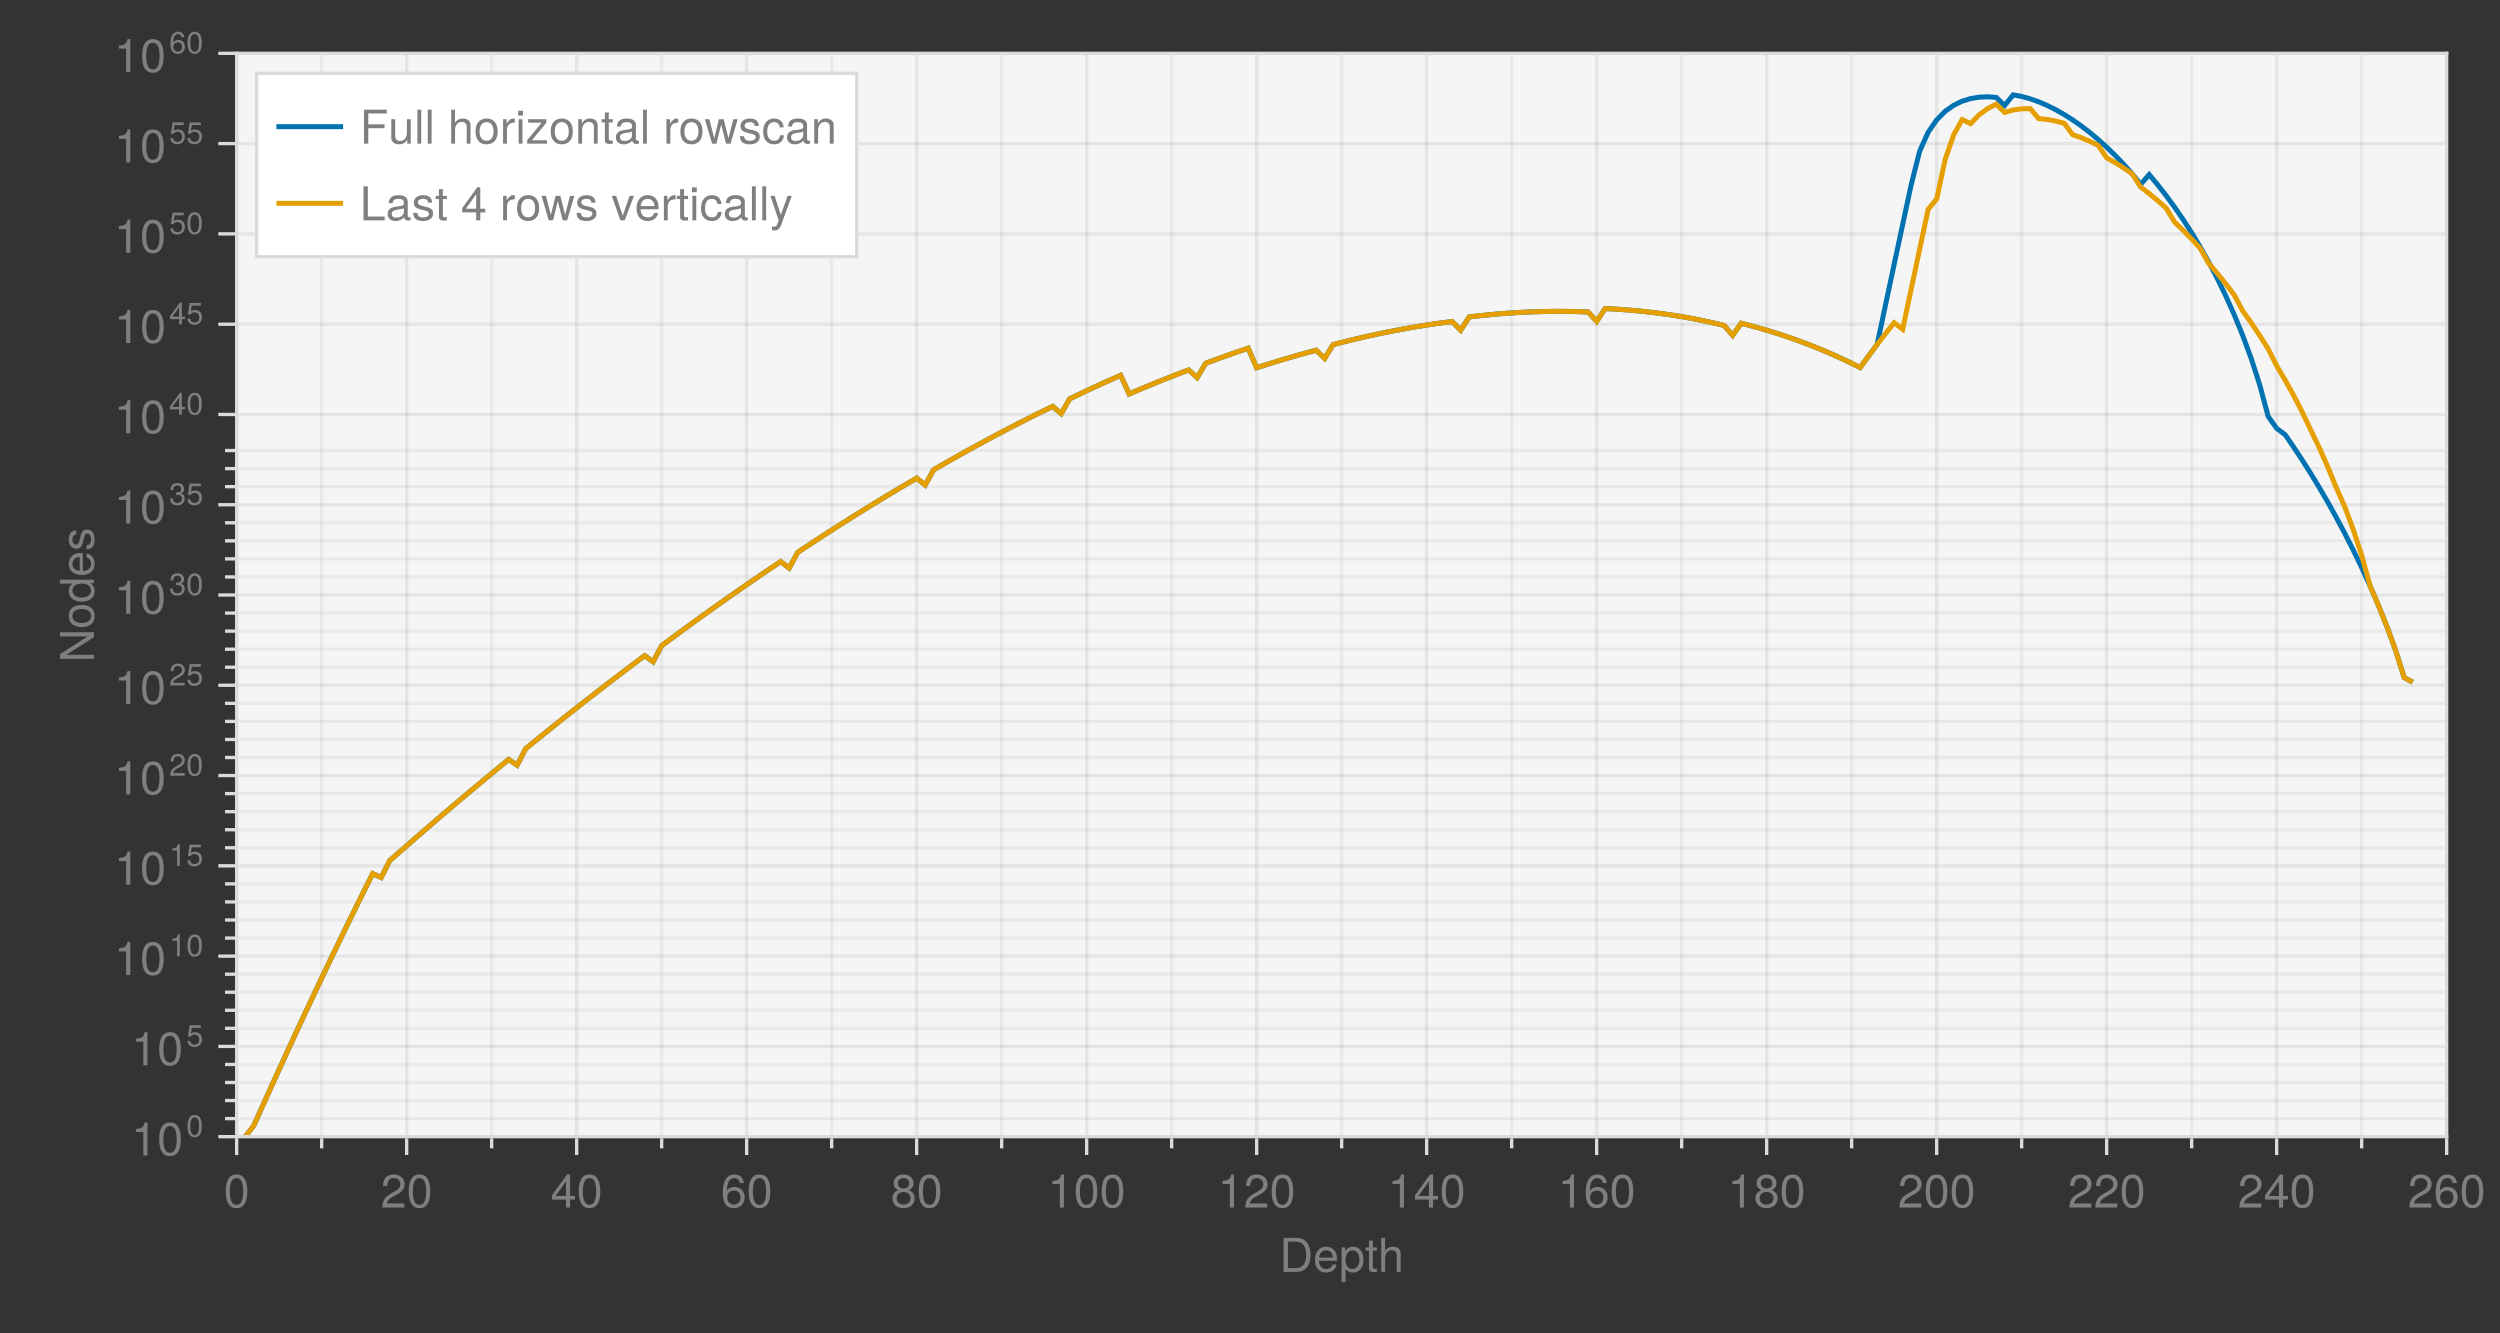 <?xml version="1.0" encoding="UTF-8"?>
<svg xmlns="http://www.w3.org/2000/svg" xmlns:xlink="http://www.w3.org/1999/xlink" width="750" height="400" viewBox="0 0 750 400">
<rect x="0" y="0" width="750" height="400" fill="#333333" stroke="none"/>
<defs>
<g>
<g id="glyph-0-0-623fff40">
<path d="M 9.344 -5.109 C 9.344 -1.938 7.75 0 5.188 0 C 5.188 0 1.25 0 1.25 0 C 1.25 0 1.25 -10.203 1.25 -10.203 C 1.25 -10.203 5.188 -10.203 5.188 -10.203 C 7.766 -10.203 9.344 -8.281 9.344 -5.109 Z M 8.031 -5.094 C 8.031 -7.703 6.969 -9.062 4.953 -9.062 C 4.953 -9.062 2.547 -9.062 2.547 -9.062 C 2.547 -9.062 2.547 -1.141 2.547 -1.141 C 2.547 -1.141 4.953 -1.141 4.953 -1.141 C 6.969 -1.141 8.031 -2.516 8.031 -5.094 Z M 8.031 -5.094 "/>
</g>
<g id="glyph-0-1-623fff40">
<path d="M 7.188 -3.328 C 7.188 -3.328 1.781 -3.328 1.781 -3.328 C 1.812 -1.656 2.719 -0.875 3.938 -0.875 C 4.875 -0.875 5.531 -1.266 5.859 -2.219 C 5.859 -2.219 7.031 -2.219 7.031 -2.219 C 6.734 -0.734 5.578 0.203 3.891 0.203 C 1.828 0.203 0.562 -1.219 0.562 -3.625 C 0.562 -6.031 1.875 -7.547 3.922 -7.547 C 5.297 -7.547 6.406 -6.812 6.891 -5.609 C 7.094 -5.062 7.188 -4.391 7.188 -3.328 Z M 5.938 -4.375 C 5.938 -5.516 5.047 -6.469 3.906 -6.469 C 2.734 -6.469 1.906 -5.594 1.812 -4.281 C 1.812 -4.281 5.922 -4.281 5.922 -4.281 C 5.938 -4.312 5.938 -4.375 5.938 -4.375 Z M 5.938 -4.375 "/>
</g>
<g id="glyph-0-2-623fff40">
<path d="M 7.328 -3.594 C 7.328 -1.266 6.078 0.203 4.188 0.203 C 3.234 0.203 2.547 -0.125 1.938 -0.875 C 1.938 -0.875 1.938 3.047 1.938 3.047 C 1.938 3.047 0.766 3.047 0.766 3.047 C 0.766 3.047 0.766 -7.344 0.766 -7.344 C 0.766 -7.344 1.828 -7.344 1.828 -7.344 C 1.828 -7.344 1.828 -6.234 1.828 -6.234 C 2.375 -7.094 3.172 -7.547 4.172 -7.547 C 6.125 -7.547 7.328 -6.062 7.328 -3.594 Z M 6.109 -3.625 C 6.109 -5.375 5.266 -6.453 3.969 -6.453 C 2.75 -6.453 1.938 -5.328 1.938 -3.609 C 1.938 -1.891 2.75 -0.875 3.969 -0.875 C 5.25 -0.875 6.109 -1.953 6.109 -3.625 Z M 6.109 -3.625 "/>
</g>
<g id="glyph-0-3-623fff40">
<path d="M 3.562 0 C 3.156 0.062 2.891 0.094 2.609 0.094 C 1.688 0.094 1.188 -0.328 1.188 -1.062 C 1.188 -1.062 1.188 -6.391 1.188 -6.391 C 1.188 -6.391 0.203 -6.391 0.203 -6.391 C 0.203 -6.391 0.203 -7.344 0.203 -7.344 C 0.203 -7.344 1.188 -7.344 1.188 -7.344 C 1.188 -7.344 1.188 -9.359 1.188 -9.359 C 1.188 -9.359 2.359 -9.359 2.359 -9.359 C 2.359 -9.359 2.359 -7.344 2.359 -7.344 C 2.359 -7.344 3.562 -7.344 3.562 -7.344 C 3.562 -7.344 3.562 -6.391 3.562 -6.391 C 3.562 -6.391 2.359 -6.391 2.359 -6.391 C 2.359 -6.391 2.359 -1.578 2.359 -1.578 C 2.359 -1.062 2.484 -0.922 3 -0.922 C 3.219 -0.922 3.406 -0.938 3.562 -0.984 C 3.562 -0.984 3.562 0 3.562 0 Z M 3.562 0 "/>
</g>
<g id="glyph-0-4-623fff40">
<path d="M 6.797 0 C 6.797 0 5.641 0 5.641 0 C 5.641 0 5.641 -5.078 5.641 -5.078 C 5.641 -6.047 4.953 -6.531 4.125 -6.531 C 2.922 -6.531 2.141 -5.547 2.141 -4.047 C 2.141 -4.047 2.141 0 2.141 0 C 2.141 0 0.984 0 0.984 0 C 0.984 0 0.984 -10.203 0.984 -10.203 C 0.984 -10.203 2.141 -10.203 2.141 -10.203 C 2.141 -10.203 2.141 -6.328 2.141 -6.328 C 2.828 -7.219 3.453 -7.547 4.5 -7.547 C 5.922 -7.547 6.797 -6.781 6.797 -5.547 C 6.797 -5.547 6.797 0 6.797 0 Z M 6.797 0 "/>
</g>
<g id="glyph-0-5-623fff40">
<path d="M 7.094 -4.781 C 7.094 -1.516 5.953 0.203 3.844 0.203 C 1.719 0.203 0.609 -1.516 0.609 -4.859 C 0.609 -8.188 1.703 -9.922 3.844 -9.922 C 6 -9.922 7.094 -8.219 7.094 -4.781 Z M 5.844 -4.891 C 5.844 -7.547 5.188 -8.828 3.844 -8.828 C 2.516 -8.828 1.859 -7.562 1.859 -4.844 C 1.859 -2.125 2.516 -0.812 3.828 -0.812 C 5.188 -0.812 5.844 -2.078 5.844 -4.891 Z M 5.844 -4.891 "/>
</g>
<g id="glyph-0-6-623fff40">
<path d="M 7.281 -2.375 C 7.281 -2.375 5.812 -2.375 5.812 -2.375 C 5.812 -2.375 5.812 0 5.812 0 C 5.812 0 4.578 0 4.578 0 C 4.578 0 4.578 -2.375 4.578 -2.375 C 4.578 -2.375 0.391 -2.375 0.391 -2.375 C 0.391 -2.375 0.391 -3.688 0.391 -3.688 C 0.391 -3.688 4.906 -9.922 4.906 -9.922 C 4.906 -9.922 5.812 -9.922 5.812 -9.922 C 5.812 -9.922 5.812 -3.484 5.812 -3.484 C 5.812 -3.484 7.281 -3.484 7.281 -3.484 C 7.281 -3.484 7.281 -2.375 7.281 -2.375 Z M 4.578 -3.484 C 4.578 -3.484 4.578 -7.828 4.578 -7.828 C 4.578 -7.828 1.469 -3.484 1.469 -3.484 C 1.469 -3.484 4.578 -3.484 4.578 -3.484 Z M 4.578 -3.484 "/>
</g>
<g id="glyph-0-7-623fff40">
<path d="M 7.188 -3.078 C 7.188 -1.141 5.828 0.203 3.938 0.203 C 1.672 0.203 0.609 -1.422 0.609 -4.516 C 0.609 -7.984 1.844 -9.922 4.156 -9.922 C 5.672 -9.922 6.734 -8.953 6.969 -7.344 C 6.969 -7.344 5.734 -7.344 5.734 -7.344 C 5.547 -8.281 4.938 -8.828 4.078 -8.828 C 2.656 -8.828 1.875 -7.484 1.859 -5.062 C 2.391 -5.797 3.156 -6.172 4.141 -6.172 C 5.922 -6.172 7.188 -4.922 7.188 -3.078 Z M 5.922 -2.984 C 5.922 -4.312 5.188 -5.078 3.984 -5.078 C 2.766 -5.078 1.938 -4.281 1.938 -3.047 C 1.938 -1.781 2.797 -0.875 3.953 -0.875 C 5.078 -0.875 5.922 -1.734 5.922 -2.984 Z M 5.922 -2.984 "/>
</g>
<g id="glyph-0-8-623fff40">
<path d="M 7.188 -2.797 C 7.188 -1 5.812 0.203 3.844 0.203 C 1.891 0.203 0.516 -1 0.516 -2.812 C 0.516 -3.906 1.078 -4.672 2.219 -5.219 C 1.203 -5.859 0.875 -6.359 0.875 -7.281 C 0.875 -8.828 2.094 -9.922 3.844 -9.922 C 5.609 -9.922 6.828 -8.828 6.828 -7.281 C 6.828 -6.344 6.5 -5.844 5.469 -5.219 C 6.625 -4.672 7.188 -3.906 7.188 -2.797 Z M 5.578 -7.25 C 5.578 -8.219 4.906 -8.828 3.844 -8.828 C 2.812 -8.828 2.125 -8.219 2.125 -7.266 C 2.125 -6.328 2.812 -5.719 3.844 -5.719 C 4.891 -5.719 5.578 -6.328 5.578 -7.25 Z M 5.922 -2.781 C 5.922 -3.953 5.078 -4.672 3.844 -4.672 C 2.625 -4.672 1.781 -3.953 1.781 -2.781 C 1.781 -1.625 2.625 -0.875 3.828 -0.875 C 5.078 -0.875 5.922 -1.609 5.922 -2.781 Z M 5.922 -2.781 "/>
</g>
<g id="glyph-0-9-623fff40">
<path d="M 4.859 0 C 4.859 0 3.625 0 3.625 0 C 3.625 0 3.625 -7.062 3.625 -7.062 C 3.625 -7.062 1.422 -7.062 1.422 -7.062 C 1.422 -7.062 1.422 -7.953 1.422 -7.953 C 3.328 -8.188 3.609 -8.406 4.047 -9.922 C 4.047 -9.922 4.859 -9.922 4.859 -9.922 C 4.859 -9.922 4.859 0 4.859 0 Z M 4.859 0 "/>
</g>
<g id="glyph-0-10-623fff40">
<path d="M 7.156 -7.016 C 7.156 -5.797 6.438 -4.766 5.047 -4.016 C 5.047 -4.016 3.656 -3.266 3.656 -3.266 C 2.438 -2.547 1.984 -2.031 1.859 -1.219 C 1.859 -1.219 7.078 -1.219 7.078 -1.219 C 7.078 -1.219 7.078 0 7.078 0 C 7.078 0 0.469 0 0.469 0 C 0.594 -2.188 1.188 -3.125 3.266 -4.297 C 3.266 -4.297 4.547 -5.031 4.547 -5.031 C 5.438 -5.531 5.891 -6.203 5.891 -6.984 C 5.891 -8.047 5.047 -8.844 3.938 -8.844 C 2.719 -8.844 2.031 -8.141 1.938 -6.484 C 1.938 -6.484 0.703 -6.484 0.703 -6.484 C 0.766 -8.891 1.953 -9.922 3.969 -9.922 C 5.859 -9.922 7.156 -8.688 7.156 -7.016 Z M 7.156 -7.016 "/>
</g>
<g id="glyph-0-11-623fff40">
<path d="M 8.109 -9.062 C 8.109 -9.062 2.562 -9.062 2.562 -9.062 C 2.562 -9.062 2.562 -5.797 2.562 -5.797 C 2.562 -5.797 7.438 -5.797 7.438 -5.797 C 7.438 -5.797 7.438 -4.641 7.438 -4.641 C 7.438 -4.641 2.562 -4.641 2.562 -4.641 C 2.562 -4.641 2.562 0 2.562 0 C 2.562 0 1.266 0 1.266 0 C 1.266 0 1.266 -10.203 1.266 -10.203 C 1.266 -10.203 8.109 -10.203 8.109 -10.203 C 8.109 -10.203 8.109 -9.062 8.109 -9.062 Z M 8.109 -9.062 "/>
</g>
<g id="glyph-0-12-623fff40">
<path d="M 6.75 0 C 6.75 0 5.703 0 5.703 0 C 5.703 0 5.703 -1.141 5.703 -1.141 C 5.016 -0.172 4.328 0.203 3.25 0.203 C 1.812 0.203 0.906 -0.578 0.906 -1.797 C 0.906 -1.797 0.906 -7.344 0.906 -7.344 C 0.906 -7.344 2.078 -7.344 2.078 -7.344 C 2.078 -7.344 2.078 -2.25 2.078 -2.25 C 2.078 -1.375 2.656 -0.812 3.578 -0.812 C 4.797 -0.812 5.594 -1.797 5.594 -3.297 C 5.594 -3.297 5.594 -7.344 5.594 -7.344 C 5.594 -7.344 6.75 -7.344 6.75 -7.344 C 6.75 -7.344 6.75 0 6.75 0 Z M 6.75 0 "/>
</g>
<g id="glyph-0-13-623fff40">
<path d="M 2.109 0 C 2.109 0 0.953 0 0.953 0 C 0.953 0 0.953 -10.203 0.953 -10.203 C 0.953 -10.203 2.109 -10.203 2.109 -10.203 C 2.109 -10.203 2.109 0 2.109 0 Z M 2.109 0 "/>
</g>
<g id="glyph-0-14-623fff40">
</g>
<g id="glyph-0-15-623fff40">
<path d="M 7.141 -3.609 C 7.141 -1.203 5.875 0.203 3.828 0.203 C 1.734 0.203 0.5 -1.203 0.5 -3.672 C 0.5 -6.125 1.75 -7.547 3.812 -7.547 C 5.922 -7.547 7.141 -6.141 7.141 -3.609 Z M 5.922 -3.625 C 5.922 -5.453 5.141 -6.469 3.828 -6.469 C 2.516 -6.469 1.719 -5.438 1.719 -3.672 C 1.719 -1.891 2.516 -0.875 3.828 -0.875 C 5.109 -0.875 5.922 -1.906 5.922 -3.625 Z M 5.922 -3.625 "/>
</g>
<g id="glyph-0-16-623fff40">
<path d="M 4.5 -6.312 C 2.688 -6.281 2.141 -5.453 2.141 -3.812 C 2.141 -3.812 2.141 0 2.141 0 C 2.141 0 0.984 0 0.984 0 C 0.984 0 0.984 -7.344 0.984 -7.344 C 0.984 -7.344 2.047 -7.344 2.047 -7.344 C 2.047 -7.344 2.047 -6 2.047 -6 C 2.719 -7.094 3.297 -7.547 4.047 -7.547 C 4.203 -7.547 4.297 -7.531 4.5 -7.5 C 4.5 -7.5 4.5 -6.312 4.5 -6.312 Z M 4.5 -6.312 "/>
</g>
<g id="glyph-0-17-623fff40">
<path d="M 2.141 0 C 2.141 0 0.984 0 0.984 0 C 0.984 0 0.984 -7.344 0.984 -7.344 C 0.984 -7.344 2.141 -7.344 2.141 -7.344 C 2.141 -7.344 2.141 0 2.141 0 Z M 2.297 -8.438 C 2.297 -8.438 0.844 -8.438 0.844 -8.438 C 0.844 -8.438 0.844 -9.891 0.844 -9.891 C 0.844 -9.891 2.297 -9.891 2.297 -9.891 C 2.297 -9.891 2.297 -8.438 2.297 -8.438 Z M 2.297 -8.438 "/>
</g>
<g id="glyph-0-18-623fff40">
<path d="M 6.391 0 C 6.391 0 0.438 0 0.438 0 C 0.438 0 0.438 -1.047 0.438 -1.047 C 0.438 -1.047 4.812 -6.312 4.812 -6.312 C 4.812 -6.312 0.734 -6.312 0.734 -6.312 C 0.734 -6.312 0.734 -7.344 0.734 -7.344 C 0.734 -7.344 6.203 -7.344 6.203 -7.344 C 6.203 -7.344 6.203 -6.297 6.203 -6.297 C 6.203 -6.297 1.844 -1.016 1.844 -1.016 C 1.844 -1.016 6.391 -1.016 6.391 -1.016 C 6.391 -1.016 6.391 0 6.391 0 Z M 6.391 0 "/>
</g>
<g id="glyph-0-19-623fff40">
<path d="M 6.812 0 C 6.812 0 5.656 0 5.656 0 C 5.656 0 5.656 -5.078 5.656 -5.078 C 5.656 -5.969 5.062 -6.531 4.141 -6.531 C 2.953 -6.531 2.141 -5.547 2.141 -4.047 C 2.141 -4.047 2.141 0 2.141 0 C 2.141 0 0.984 0 0.984 0 C 0.984 0 0.984 -7.344 0.984 -7.344 C 0.984 -7.344 2.062 -7.344 2.062 -7.344 C 2.062 -7.344 2.062 -6.109 2.062 -6.109 C 2.703 -7.125 3.406 -7.547 4.5 -7.547 C 5.906 -7.547 6.812 -6.766 6.812 -5.547 C 6.812 -5.547 6.812 0 6.812 0 Z M 6.812 0 "/>
</g>
<g id="glyph-0-20-623fff40">
<path d="M 7.484 -0.031 C 7.109 0.062 6.938 0.094 6.688 0.094 C 6.125 0.094 5.609 -0.312 5.484 -0.875 C 4.844 -0.188 3.938 0.203 3 0.203 C 1.516 0.203 0.594 -0.578 0.594 -1.906 C 0.594 -2.797 1.016 -3.453 1.875 -3.812 C 2.328 -3.984 2.578 -4.047 4.234 -4.25 C 5.156 -4.375 5.453 -4.578 5.453 -5.062 C 5.453 -5.062 5.453 -5.375 5.453 -5.375 C 5.453 -6.078 4.859 -6.469 3.812 -6.469 C 2.719 -6.469 2.188 -6.062 2.094 -5.172 C 2.094 -5.172 0.906 -5.172 0.906 -5.172 C 0.984 -6.859 2.078 -7.547 3.844 -7.547 C 5.656 -7.547 6.609 -6.844 6.609 -5.547 C 6.609 -5.547 6.609 -1.453 6.609 -1.453 C 6.609 -1.094 6.828 -0.875 7.234 -0.875 C 7.312 -0.875 7.359 -0.875 7.484 -0.906 C 7.484 -0.906 7.484 -0.031 7.484 -0.031 Z M 5.453 -2.531 C 5.453 -2.531 5.453 -3.625 5.453 -3.625 C 5.047 -3.438 4.797 -3.391 3.562 -3.219 C 2.328 -3.031 1.812 -2.703 1.812 -1.938 C 1.812 -1.141 2.344 -0.812 3.25 -0.812 C 4.375 -0.812 5.453 -1.484 5.453 -2.531 Z M 5.453 -2.531 "/>
</g>
<g id="glyph-0-21-623fff40">
<path d="M 9.906 -7.344 C 9.906 -7.344 7.75 0 7.75 0 C 7.75 0 6.422 0 6.422 0 C 6.422 0 4.938 -5.75 4.938 -5.75 C 4.938 -5.75 3.531 0 3.531 0 C 3.531 0 2.219 0 2.219 0 C 2.219 0 0.078 -7.344 0.078 -7.344 C 0.078 -7.344 1.375 -7.344 1.375 -7.344 C 1.375 -7.344 2.875 -1.625 2.875 -1.625 C 2.875 -1.625 4.266 -7.344 4.266 -7.344 C 4.266 -7.344 5.703 -7.344 5.703 -7.344 C 5.703 -7.344 7.141 -1.625 7.141 -1.625 C 7.141 -1.625 8.594 -7.344 8.594 -7.344 C 8.594 -7.344 9.906 -7.344 9.906 -7.344 Z M 9.906 -7.344 "/>
</g>
<g id="glyph-0-22-623fff40">
<path d="M 6.422 -2.062 C 6.422 -0.641 5.25 0.203 3.406 0.203 C 1.484 0.203 0.531 -0.547 0.469 -2.234 C 0.469 -2.234 1.703 -2.234 1.703 -2.234 C 1.859 -1.125 2.453 -0.875 3.5 -0.875 C 4.516 -0.875 5.203 -1.281 5.203 -1.953 C 5.203 -2.484 4.891 -2.734 4.078 -2.922 C 4.078 -2.922 2.984 -3.188 2.984 -3.188 C 1.25 -3.609 0.656 -4.156 0.656 -5.312 C 0.656 -6.656 1.766 -7.547 3.469 -7.547 C 5.172 -7.547 6.125 -6.734 6.125 -5.297 C 6.125 -5.297 4.906 -5.297 4.906 -5.297 C 4.875 -6.062 4.375 -6.469 3.438 -6.469 C 2.484 -6.469 1.875 -6.031 1.875 -5.359 C 1.875 -4.844 2.281 -4.531 3.234 -4.312 C 3.234 -4.312 4.359 -4.047 4.359 -4.047 C 5.812 -3.703 6.422 -3.156 6.422 -2.062 Z M 6.422 -2.062 "/>
</g>
<g id="glyph-0-23-623fff40">
<path d="M 6.672 -2.516 C 6.531 -0.844 5.438 0.203 3.688 0.203 C 1.688 0.203 0.438 -1.234 0.438 -3.594 C 0.438 -6.031 1.719 -7.547 3.703 -7.547 C 5.328 -7.547 6.453 -6.656 6.594 -4.875 C 6.594 -4.875 5.422 -4.875 5.422 -4.875 C 5.281 -5.891 4.656 -6.469 3.688 -6.469 C 2.406 -6.469 1.656 -5.438 1.656 -3.594 C 1.656 -1.859 2.422 -0.875 3.703 -0.875 C 4.703 -0.875 5.312 -1.344 5.5 -2.516 C 5.5 -2.516 6.672 -2.516 6.672 -2.516 Z M 6.672 -2.516 "/>
</g>
<g id="glyph-0-24-623fff40">
<path d="M 7.469 0 C 7.469 0 1.125 0 1.125 0 C 1.125 0 1.125 -10.203 1.125 -10.203 C 1.125 -10.203 2.422 -10.203 2.422 -10.203 C 2.422 -10.203 2.422 -1.141 2.422 -1.141 C 2.422 -1.141 7.469 -1.141 7.469 -1.141 C 7.469 -1.141 7.469 0 7.469 0 Z M 7.469 0 "/>
</g>
<g id="glyph-0-25-623fff40">
<path d="M 6.797 -7.344 C 6.797 -7.344 3.984 0 3.984 0 C 3.984 0 2.719 0 2.719 0 C 2.719 0 0.141 -7.344 0.141 -7.344 C 0.141 -7.344 1.453 -7.344 1.453 -7.344 C 1.453 -7.344 3.422 -1.391 3.422 -1.391 C 3.422 -1.391 5.484 -7.344 5.484 -7.344 C 5.484 -7.344 6.797 -7.344 6.797 -7.344 Z M 6.797 -7.344 "/>
</g>
<g id="glyph-0-26-623fff40">
<path d="M 6.688 -7.344 C 6.688 -7.344 3.438 1.547 3.438 1.547 C 3.031 2.594 2.359 3.047 1.547 3.047 C 1.234 3.047 1 3 0.75 2.875 C 0.75 2.875 0.75 1.812 0.75 1.812 C 1.016 1.875 1.203 1.906 1.375 1.906 C 1.875 1.906 2.109 1.703 2.312 1.188 C 2.312 1.188 2.766 0.031 2.766 0.031 C 2.766 0.031 0.281 -7.344 0.281 -7.344 C 0.281 -7.344 1.531 -7.344 1.531 -7.344 C 1.531 -7.344 3.406 -1.625 3.406 -1.625 C 3.406 -1.625 5.438 -7.344 5.438 -7.344 C 5.438 -7.344 6.688 -7.344 6.688 -7.344 Z M 6.688 -7.344 "/>
</g>
<g id="glyph-1-0-623fff40">
<path d="M 7.156 -7.016 C 7.156 -5.797 6.438 -4.766 5.047 -4.016 C 5.047 -4.016 3.656 -3.266 3.656 -3.266 C 2.438 -2.547 1.984 -2.031 1.859 -1.219 C 1.859 -1.219 7.078 -1.219 7.078 -1.219 C 7.078 -1.219 7.078 0 7.078 0 C 7.078 0 0.469 0 0.469 0 C 0.594 -2.188 1.188 -3.125 3.266 -4.297 C 3.266 -4.297 4.547 -5.031 4.547 -5.031 C 5.438 -5.531 5.891 -6.203 5.891 -6.984 C 5.891 -8.047 5.047 -8.844 3.938 -8.844 C 2.719 -8.844 2.031 -8.141 1.938 -6.484 C 1.938 -6.484 0.703 -6.484 0.703 -6.484 C 0.766 -8.891 1.953 -9.922 3.969 -9.922 C 5.859 -9.922 7.156 -8.688 7.156 -7.016 Z M 7.156 -7.016 "/>
</g>
<g id="glyph-1-1-623fff40">
<path d="M 2.109 0 C 2.109 0 0.953 0 0.953 0 C 0.953 0 0.953 -10.203 0.953 -10.203 C 0.953 -10.203 2.109 -10.203 2.109 -10.203 C 2.109 -10.203 2.109 0 2.109 0 Z M 2.109 0 "/>
</g>
<g id="glyph-2-0-623fff40">
<path d="M 0 -9.047 C 0 -9.047 0 -7.578 0 -7.578 C 0 -7.578 -8.281 -2.297 -8.281 -2.297 C -8.281 -2.297 0 -2.297 0 -2.297 C 0 -2.297 0 -1.062 0 -1.062 C 0 -1.062 -10.203 -1.062 -10.203 -1.062 C -10.203 -1.062 -10.203 -2.484 -10.203 -2.484 C -10.203 -2.484 -1.859 -7.812 -1.859 -7.812 C -1.859 -7.812 -10.203 -7.812 -10.203 -7.812 C -10.203 -7.812 -10.203 -9.047 -10.203 -9.047 C -10.203 -9.047 0 -9.047 0 -9.047 Z M 0 -9.047 "/>
</g>
<g id="glyph-3-0-623fff40">
<path d="M -3.609 -7.141 C -1.203 -7.141 0.203 -5.875 0.203 -3.828 C 0.203 -1.734 -1.203 -0.5 -3.672 -0.5 C -6.125 -0.5 -7.547 -1.75 -7.547 -3.812 C -7.547 -5.922 -6.141 -7.141 -3.609 -7.141 Z M -3.625 -5.922 C -5.453 -5.922 -6.469 -5.141 -6.469 -3.828 C -6.469 -2.516 -5.438 -1.719 -3.672 -1.719 C -1.891 -1.719 -0.875 -2.516 -0.875 -3.828 C -0.875 -5.109 -1.906 -5.922 -3.625 -5.922 Z M -3.625 -5.922 "/>
</g>
<g id="glyph-4-0-623fff40">
<path d="M 0 -6.938 C 0 -6.938 0 -5.891 0 -5.891 C 0 -5.891 -1.078 -5.891 -1.078 -5.891 C -0.172 -5.266 0.203 -4.562 0.203 -3.562 C 0.203 -1.578 -1.266 -0.359 -3.734 -0.359 C -6.078 -0.359 -7.547 -1.609 -7.547 -3.516 C -7.547 -4.5 -7.156 -5.281 -6.406 -5.766 C -6.406 -5.766 -10.203 -5.766 -10.203 -5.766 C -10.203 -5.766 -10.203 -6.938 -10.203 -6.938 C -10.203 -6.938 0 -6.938 0 -6.938 Z M -3.641 -5.766 C -5.328 -5.766 -6.453 -4.969 -6.453 -3.703 C -6.453 -2.438 -5.375 -1.578 -3.672 -1.578 C -1.953 -1.578 -0.875 -2.438 -0.875 -3.719 C -0.875 -4.953 -1.953 -5.766 -3.641 -5.766 Z M -3.641 -5.766 "/>
</g>
<g id="glyph-5-0-623fff40">
<path d="M -3.328 -7.188 C -3.328 -7.188 -3.328 -1.781 -3.328 -1.781 C -1.656 -1.812 -0.875 -2.719 -0.875 -3.938 C -0.875 -4.875 -1.266 -5.531 -2.219 -5.859 C -2.219 -5.859 -2.219 -7.031 -2.219 -7.031 C -0.734 -6.734 0.203 -5.578 0.203 -3.891 C 0.203 -1.828 -1.219 -0.562 -3.625 -0.562 C -6.031 -0.562 -7.547 -1.875 -7.547 -3.922 C -7.547 -5.297 -6.812 -6.406 -5.609 -6.891 C -5.062 -7.094 -4.391 -7.188 -3.328 -7.188 Z M -4.375 -5.938 C -5.516 -5.938 -6.469 -5.047 -6.469 -3.906 C -6.469 -2.734 -5.594 -1.906 -4.281 -1.812 C -4.281 -1.812 -4.281 -5.922 -4.281 -5.922 C -4.312 -5.938 -4.375 -5.938 -4.375 -5.938 Z M -4.375 -5.938 "/>
</g>
<g id="glyph-6-0-623fff40">
<path d="M -2.062 -6.422 C -0.641 -6.422 0.203 -5.25 0.203 -3.406 C 0.203 -1.484 -0.547 -0.531 -2.234 -0.469 C -2.234 -0.469 -2.234 -1.703 -2.234 -1.703 C -1.125 -1.859 -0.875 -2.453 -0.875 -3.5 C -0.875 -4.516 -1.281 -5.203 -1.953 -5.203 C -2.484 -5.203 -2.734 -4.891 -2.922 -4.078 C -2.922 -4.078 -3.188 -2.984 -3.188 -2.984 C -3.609 -1.25 -4.156 -0.656 -5.312 -0.656 C -6.656 -0.656 -7.547 -1.766 -7.547 -3.469 C -7.547 -5.172 -6.734 -6.125 -5.297 -6.125 C -5.297 -6.125 -5.297 -4.906 -5.297 -4.906 C -6.062 -4.875 -6.469 -4.375 -6.469 -3.438 C -6.469 -2.484 -6.031 -1.875 -5.359 -1.875 C -4.844 -1.875 -4.531 -2.281 -4.312 -3.234 C -4.312 -3.234 -4.047 -4.359 -4.047 -4.359 C -3.703 -5.812 -3.156 -6.422 -2.062 -6.422 Z M -2.062 -6.422 "/>
</g>
<g id="glyph-7-0-623fff40">
<path d="M 4.688 -3.156 C 4.688 -1 3.922 0.141 2.547 0.141 C 1.141 0.141 0.391 -1 0.391 -3.203 C 0.391 -5.406 1.125 -6.547 2.547 -6.547 C 3.969 -6.547 4.688 -5.422 4.688 -3.156 Z M 3.844 -3.219 C 3.844 -4.984 3.422 -5.828 2.547 -5.828 C 1.656 -5.828 1.234 -4.984 1.234 -3.188 C 1.234 -1.406 1.656 -0.531 2.516 -0.531 C 3.422 -0.531 3.844 -1.359 3.844 -3.219 Z M 3.844 -3.219 "/>
</g>
<g id="glyph-7-1-623fff40">
<path d="M 4.734 -2.172 C 4.734 -0.781 3.812 0.141 2.5 0.141 C 1.328 0.141 0.594 -0.375 0.328 -1.688 C 0.328 -1.688 1.141 -1.688 1.141 -1.688 C 1.328 -0.938 1.766 -0.578 2.469 -0.578 C 3.359 -0.578 3.906 -1.125 3.906 -2.062 C 3.906 -3.031 3.359 -3.594 2.469 -3.594 C 1.969 -3.594 1.656 -3.438 1.281 -2.984 C 1.281 -2.984 0.531 -2.984 0.531 -2.984 C 0.531 -2.984 1.016 -6.406 1.016 -6.406 C 1.016 -6.406 4.391 -6.406 4.391 -6.406 C 4.391 -6.406 4.391 -5.609 4.391 -5.609 C 4.391 -5.609 1.672 -5.609 1.672 -5.609 C 1.672 -5.609 1.406 -3.922 1.406 -3.922 C 1.797 -4.188 2.156 -4.312 2.625 -4.312 C 3.875 -4.312 4.734 -3.469 4.734 -2.172 Z M 4.734 -2.172 "/>
</g>
<g id="glyph-7-2-623fff40">
<path d="M 3.203 0 C 3.203 0 2.391 0 2.391 0 C 2.391 0 2.391 -4.656 2.391 -4.656 C 2.391 -4.656 0.938 -4.656 0.938 -4.656 C 0.938 -4.656 0.938 -5.25 0.938 -5.25 C 2.203 -5.406 2.375 -5.547 2.672 -6.547 C 2.672 -6.547 3.203 -6.547 3.203 -6.547 C 3.203 -6.547 3.203 0 3.203 0 Z M 3.203 0 "/>
</g>
<g id="glyph-8-0-623fff40">
<path d="M 4.719 -4.625 C 4.719 -3.828 4.25 -3.141 3.328 -2.656 C 3.328 -2.656 2.406 -2.156 2.406 -2.156 C 1.609 -1.688 1.312 -1.344 1.234 -0.797 C 1.234 -0.797 4.672 -0.797 4.672 -0.797 C 4.672 -0.797 4.672 0 4.672 0 C 4.672 0 0.312 0 0.312 0 C 0.391 -1.438 0.781 -2.062 2.156 -2.828 C 2.156 -2.828 3 -3.312 3 -3.312 C 3.578 -3.641 3.891 -4.094 3.891 -4.609 C 3.891 -5.312 3.328 -5.844 2.594 -5.844 C 1.797 -5.844 1.344 -5.375 1.281 -4.281 C 1.281 -4.281 0.469 -4.281 0.469 -4.281 C 0.516 -5.859 1.281 -6.547 2.625 -6.547 C 3.859 -6.547 4.719 -5.734 4.719 -4.625 Z M 4.719 -4.625 "/>
</g>
<g id="glyph-8-1-623fff40">
<path d="M 4.688 -3.156 C 4.688 -1 3.922 0.141 2.547 0.141 C 1.141 0.141 0.391 -1 0.391 -3.203 C 0.391 -5.406 1.125 -6.547 2.547 -6.547 C 3.969 -6.547 4.688 -5.422 4.688 -3.156 Z M 3.844 -3.219 C 3.844 -4.984 3.422 -5.828 2.547 -5.828 C 1.656 -5.828 1.234 -4.984 1.234 -3.188 C 1.234 -1.406 1.656 -0.531 2.516 -0.531 C 3.422 -0.531 3.844 -1.359 3.844 -3.219 Z M 3.844 -3.219 "/>
</g>
<g id="glyph-8-2-623fff40">
<path d="M 4.734 -2.172 C 4.734 -0.781 3.812 0.141 2.5 0.141 C 1.328 0.141 0.594 -0.375 0.328 -1.688 C 0.328 -1.688 1.141 -1.688 1.141 -1.688 C 1.328 -0.938 1.766 -0.578 2.469 -0.578 C 3.359 -0.578 3.906 -1.125 3.906 -2.062 C 3.906 -3.031 3.359 -3.594 2.469 -3.594 C 1.969 -3.594 1.656 -3.438 1.281 -2.984 C 1.281 -2.984 0.531 -2.984 0.531 -2.984 C 0.531 -2.984 1.016 -6.406 1.016 -6.406 C 1.016 -6.406 4.391 -6.406 4.391 -6.406 C 4.391 -6.406 4.391 -5.609 4.391 -5.609 C 4.391 -5.609 1.672 -5.609 1.672 -5.609 C 1.672 -5.609 1.406 -3.922 1.406 -3.922 C 1.797 -4.188 2.156 -4.312 2.625 -4.312 C 3.875 -4.312 4.734 -3.469 4.734 -2.172 Z M 4.734 -2.172 "/>
</g>
<g id="glyph-8-3-623fff40">
<path d="M 4.672 -1.906 C 4.672 -0.672 3.797 0.141 2.453 0.141 C 1.125 0.141 0.391 -0.516 0.297 -1.969 C 0.297 -1.969 1.109 -1.969 1.109 -1.969 C 1.156 -1.031 1.594 -0.578 2.484 -0.578 C 3.328 -0.578 3.844 -1.078 3.844 -1.891 C 3.844 -2.625 3.375 -3.047 2.484 -3.047 C 2.484 -3.047 2.047 -3.047 2.047 -3.047 C 2.047 -3.047 2.047 -3.734 2.047 -3.734 C 3.344 -3.734 3.641 -4.016 3.641 -4.719 C 3.641 -5.406 3.219 -5.844 2.5 -5.844 C 1.656 -5.844 1.266 -5.406 1.25 -4.438 C 1.25 -4.438 0.438 -4.438 0.438 -4.438 C 0.469 -5.828 1.156 -6.547 2.484 -6.547 C 3.734 -6.547 4.484 -5.875 4.484 -4.75 C 4.484 -4.094 4.172 -3.672 3.562 -3.422 C 4.344 -3.156 4.672 -2.703 4.672 -1.906 Z M 4.672 -1.906 "/>
</g>
<g id="glyph-9-0-623fff40">
<path d="M 4.797 -1.562 C 4.797 -1.562 3.828 -1.562 3.828 -1.562 C 3.828 -1.562 3.828 0 3.828 0 C 3.828 0 3.016 0 3.016 0 C 3.016 0 3.016 -1.562 3.016 -1.562 C 3.016 -1.562 0.266 -1.562 0.266 -1.562 C 0.266 -1.562 0.266 -2.422 0.266 -2.422 C 0.266 -2.422 3.234 -6.547 3.234 -6.547 C 3.234 -6.547 3.828 -6.547 3.828 -6.547 C 3.828 -6.547 3.828 -2.297 3.828 -2.297 C 3.828 -2.297 4.797 -2.297 4.797 -2.297 C 4.797 -2.297 4.797 -1.562 4.797 -1.562 Z M 3.016 -2.297 C 3.016 -2.297 3.016 -5.156 3.016 -5.156 C 3.016 -5.156 0.969 -2.297 0.969 -2.297 C 0.969 -2.297 3.016 -2.297 3.016 -2.297 Z M 3.016 -2.297 "/>
</g>
<g id="glyph-9-1-623fff40">
<path d="M 4.688 -3.156 C 4.688 -1 3.922 0.141 2.547 0.141 C 1.141 0.141 0.391 -1 0.391 -3.203 C 0.391 -5.406 1.125 -6.547 2.547 -6.547 C 3.969 -6.547 4.688 -5.422 4.688 -3.156 Z M 3.844 -3.219 C 3.844 -4.984 3.422 -5.828 2.547 -5.828 C 1.656 -5.828 1.234 -4.984 1.234 -3.188 C 1.234 -1.406 1.656 -0.531 2.516 -0.531 C 3.422 -0.531 3.844 -1.359 3.844 -3.219 Z M 3.844 -3.219 "/>
</g>
<g id="glyph-9-2-623fff40">
<path d="M 4.734 -2.172 C 4.734 -0.781 3.812 0.141 2.5 0.141 C 1.328 0.141 0.594 -0.375 0.328 -1.688 C 0.328 -1.688 1.141 -1.688 1.141 -1.688 C 1.328 -0.938 1.766 -0.578 2.469 -0.578 C 3.359 -0.578 3.906 -1.125 3.906 -2.062 C 3.906 -3.031 3.359 -3.594 2.469 -3.594 C 1.969 -3.594 1.656 -3.438 1.281 -2.984 C 1.281 -2.984 0.531 -2.984 0.531 -2.984 C 0.531 -2.984 1.016 -6.406 1.016 -6.406 C 1.016 -6.406 4.391 -6.406 4.391 -6.406 C 4.391 -6.406 4.391 -5.609 4.391 -5.609 C 4.391 -5.609 1.672 -5.609 1.672 -5.609 C 1.672 -5.609 1.406 -3.922 1.406 -3.922 C 1.797 -4.188 2.156 -4.312 2.625 -4.312 C 3.875 -4.312 4.734 -3.469 4.734 -2.172 Z M 4.734 -2.172 "/>
</g>
<g id="glyph-9-3-623fff40">
<path d="M 4.734 -2.031 C 4.734 -0.75 3.844 0.141 2.594 0.141 C 1.094 0.141 0.391 -0.938 0.391 -2.984 C 0.391 -5.266 1.219 -6.547 2.75 -6.547 C 3.734 -6.547 4.438 -5.906 4.594 -4.844 C 4.594 -4.844 3.781 -4.844 3.781 -4.844 C 3.656 -5.469 3.266 -5.828 2.688 -5.828 C 1.75 -5.828 1.234 -4.938 1.234 -3.344 C 1.578 -3.828 2.094 -4.078 2.734 -4.078 C 3.906 -4.078 4.734 -3.25 4.734 -2.031 Z M 3.906 -1.969 C 3.906 -2.844 3.422 -3.359 2.625 -3.359 C 1.828 -3.359 1.281 -2.828 1.281 -2.016 C 1.281 -1.172 1.844 -0.578 2.609 -0.578 C 3.359 -0.578 3.906 -1.141 3.906 -1.969 Z M 3.906 -1.969 "/>
</g>
<g id="glyph-10-0-623fff40">
<path d="M 6.422 -2.062 C 6.422 -0.641 5.25 0.203 3.406 0.203 C 1.484 0.203 0.531 -0.547 0.469 -2.234 C 0.469 -2.234 1.703 -2.234 1.703 -2.234 C 1.859 -1.125 2.453 -0.875 3.5 -0.875 C 4.516 -0.875 5.203 -1.281 5.203 -1.953 C 5.203 -2.484 4.891 -2.734 4.078 -2.922 C 4.078 -2.922 2.984 -3.188 2.984 -3.188 C 1.25 -3.609 0.656 -4.156 0.656 -5.312 C 0.656 -6.656 1.766 -7.547 3.469 -7.547 C 5.172 -7.547 6.125 -6.734 6.125 -5.297 C 6.125 -5.297 4.906 -5.297 4.906 -5.297 C 4.875 -6.062 4.375 -6.469 3.438 -6.469 C 2.484 -6.469 1.875 -6.031 1.875 -5.359 C 1.875 -4.844 2.281 -4.531 3.234 -4.312 C 3.234 -4.312 4.359 -4.047 4.359 -4.047 C 5.812 -3.703 6.422 -3.156 6.422 -2.062 Z M 6.422 -2.062 "/>
</g>
</g>
<clipPath id="clip-0-623fff40">
<path clip-rule="nonzero" d="M 71 24 L 729 24 L 729 341 L 71 341 Z M 71 24 "/>
</clipPath>
<clipPath id="clip-1-623fff40">
<path clip-rule="nonzero" d="M 71 27 L 729 27 L 729 341 L 71 341 Z M 71 27 "/>
</clipPath>
</defs>
<path fill-rule="nonzero" fill="rgb(96.078%, 96.078%, 96.078%)" fill-opacity="1" d="M 71 341 L 734 341 L 734 16 L 71 16 Z M 71 341 "/>
<path fill="none" stroke-width="1" stroke-linecap="butt" stroke-linejoin="miter" stroke="rgb(0%, 0%, 0%)" stroke-opacity="0.07" stroke-miterlimit="1.155" d="M 71 341 L 71 16 "/>
<path fill="none" stroke-width="1" stroke-linecap="butt" stroke-linejoin="miter" stroke="rgb(0%, 0%, 0%)" stroke-opacity="0.07" stroke-miterlimit="1.155" d="M 122 341 L 122 16 "/>
<path fill="none" stroke-width="1" stroke-linecap="butt" stroke-linejoin="miter" stroke="rgb(0%, 0%, 0%)" stroke-opacity="0.07" stroke-miterlimit="1.155" d="M 173 341 L 173 16 "/>
<path fill="none" stroke-width="1" stroke-linecap="butt" stroke-linejoin="miter" stroke="rgb(0%, 0%, 0%)" stroke-opacity="0.07" stroke-miterlimit="1.155" d="M 224 341 L 224 16 "/>
<path fill="none" stroke-width="1" stroke-linecap="butt" stroke-linejoin="miter" stroke="rgb(0%, 0%, 0%)" stroke-opacity="0.07" stroke-miterlimit="1.155" d="M 275 341 L 275 16 "/>
<path fill="none" stroke-width="1" stroke-linecap="butt" stroke-linejoin="miter" stroke="rgb(0%, 0%, 0%)" stroke-opacity="0.07" stroke-miterlimit="1.155" d="M 326 341 L 326 16 "/>
<path fill="none" stroke-width="1" stroke-linecap="butt" stroke-linejoin="miter" stroke="rgb(0%, 0%, 0%)" stroke-opacity="0.07" stroke-miterlimit="1.155" d="M 377 341 L 377 16 "/>
<path fill="none" stroke-width="1" stroke-linecap="butt" stroke-linejoin="miter" stroke="rgb(0%, 0%, 0%)" stroke-opacity="0.07" stroke-miterlimit="1.155" d="M 428 341 L 428 16 "/>
<path fill="none" stroke-width="1" stroke-linecap="butt" stroke-linejoin="miter" stroke="rgb(0%, 0%, 0%)" stroke-opacity="0.07" stroke-miterlimit="1.155" d="M 479 341 L 479 16 "/>
<path fill="none" stroke-width="1" stroke-linecap="butt" stroke-linejoin="miter" stroke="rgb(0%, 0%, 0%)" stroke-opacity="0.07" stroke-miterlimit="1.155" d="M 530 341 L 530 16 "/>
<path fill="none" stroke-width="1" stroke-linecap="butt" stroke-linejoin="miter" stroke="rgb(0%, 0%, 0%)" stroke-opacity="0.07" stroke-miterlimit="1.155" d="M 581 341 L 581 16 "/>
<path fill="none" stroke-width="1" stroke-linecap="butt" stroke-linejoin="miter" stroke="rgb(0%, 0%, 0%)" stroke-opacity="0.07" stroke-miterlimit="1.155" d="M 632 341 L 632 16 "/>
<path fill="none" stroke-width="1" stroke-linecap="butt" stroke-linejoin="miter" stroke="rgb(0%, 0%, 0%)" stroke-opacity="0.07" stroke-miterlimit="1.155" d="M 683 341 L 683 16 "/>
<path fill="none" stroke-width="1" stroke-linecap="butt" stroke-linejoin="miter" stroke="rgb(0%, 0%, 0%)" stroke-opacity="0.07" stroke-miterlimit="1.155" d="M 734 341 L 734 16 "/>
<path fill="none" stroke-width="1" stroke-linecap="butt" stroke-linejoin="miter" stroke="rgb(0%, 0%, 0%)" stroke-opacity="0.05" stroke-miterlimit="1.155" d="M 96.5 341 L 96.5 16 "/>
<path fill="none" stroke-width="1" stroke-linecap="butt" stroke-linejoin="miter" stroke="rgb(0%, 0%, 0%)" stroke-opacity="0.05" stroke-miterlimit="1.155" d="M 147.5 341 L 147.5 16 "/>
<path fill="none" stroke-width="1" stroke-linecap="butt" stroke-linejoin="miter" stroke="rgb(0%, 0%, 0%)" stroke-opacity="0.05" stroke-miterlimit="1.155" d="M 198.5 341 L 198.5 16 "/>
<path fill="none" stroke-width="1" stroke-linecap="butt" stroke-linejoin="miter" stroke="rgb(0%, 0%, 0%)" stroke-opacity="0.05" stroke-miterlimit="1.155" d="M 249.5 341 L 249.5 16 "/>
<path fill="none" stroke-width="1" stroke-linecap="butt" stroke-linejoin="miter" stroke="rgb(0%, 0%, 0%)" stroke-opacity="0.05" stroke-miterlimit="1.155" d="M 300.5 341 L 300.5 16 "/>
<path fill="none" stroke-width="1" stroke-linecap="butt" stroke-linejoin="miter" stroke="rgb(0%, 0%, 0%)" stroke-opacity="0.05" stroke-miterlimit="1.155" d="M 351.5 341 L 351.5 16 "/>
<path fill="none" stroke-width="1" stroke-linecap="butt" stroke-linejoin="miter" stroke="rgb(0%, 0%, 0%)" stroke-opacity="0.05" stroke-miterlimit="1.155" d="M 402.5 341 L 402.5 16 "/>
<path fill="none" stroke-width="1" stroke-linecap="butt" stroke-linejoin="miter" stroke="rgb(0%, 0%, 0%)" stroke-opacity="0.05" stroke-miterlimit="1.155" d="M 453.5 341 L 453.5 16 "/>
<path fill="none" stroke-width="1" stroke-linecap="butt" stroke-linejoin="miter" stroke="rgb(0%, 0%, 0%)" stroke-opacity="0.05" stroke-miterlimit="1.155" d="M 504.5 341 L 504.5 16 "/>
<path fill="none" stroke-width="1" stroke-linecap="butt" stroke-linejoin="miter" stroke="rgb(0%, 0%, 0%)" stroke-opacity="0.05" stroke-miterlimit="1.155" d="M 555.5 341 L 555.5 16 "/>
<path fill="none" stroke-width="1" stroke-linecap="butt" stroke-linejoin="miter" stroke="rgb(0%, 0%, 0%)" stroke-opacity="0.05" stroke-miterlimit="1.155" d="M 606.5 341 L 606.5 16 "/>
<path fill="none" stroke-width="1" stroke-linecap="butt" stroke-linejoin="miter" stroke="rgb(0%, 0%, 0%)" stroke-opacity="0.05" stroke-miterlimit="1.155" d="M 657.5 341 L 657.5 16 "/>
<path fill="none" stroke-width="1" stroke-linecap="butt" stroke-linejoin="miter" stroke="rgb(0%, 0%, 0%)" stroke-opacity="0.05" stroke-miterlimit="1.155" d="M 708.5 341 L 708.5 16 "/>
<path fill="none" stroke-width="1" stroke-linecap="butt" stroke-linejoin="miter" stroke="rgb(0%, 0%, 0%)" stroke-opacity="0.07" stroke-miterlimit="1.155" d="M 71 341 L 734 341 "/>
<path fill="none" stroke-width="1" stroke-linecap="butt" stroke-linejoin="miter" stroke="rgb(0%, 0%, 0%)" stroke-opacity="0.07" stroke-miterlimit="1.155" d="M 71 313.918 L 734 313.918 "/>
<path fill="none" stroke-width="1" stroke-linecap="butt" stroke-linejoin="miter" stroke="rgb(0%, 0%, 0%)" stroke-opacity="0.07" stroke-miterlimit="1.155" d="M 71 286.832 L 734 286.832 "/>
<path fill="none" stroke-width="1" stroke-linecap="butt" stroke-linejoin="miter" stroke="rgb(0%, 0%, 0%)" stroke-opacity="0.07" stroke-miterlimit="1.155" d="M 71 259.75 L 734 259.75 "/>
<path fill="none" stroke-width="1" stroke-linecap="butt" stroke-linejoin="miter" stroke="rgb(0%, 0%, 0%)" stroke-opacity="0.07" stroke-miterlimit="1.155" d="M 71 232.668 L 734 232.668 "/>
<path fill="none" stroke-width="1" stroke-linecap="butt" stroke-linejoin="miter" stroke="rgb(0%, 0%, 0%)" stroke-opacity="0.07" stroke-miterlimit="1.155" d="M 71 205.582 L 734 205.582 "/>
<path fill="none" stroke-width="1" stroke-linecap="butt" stroke-linejoin="miter" stroke="rgb(0%, 0%, 0%)" stroke-opacity="0.07" stroke-miterlimit="1.155" d="M 71 178.5 L 734 178.5 "/>
<path fill="none" stroke-width="1" stroke-linecap="butt" stroke-linejoin="miter" stroke="rgb(0%, 0%, 0%)" stroke-opacity="0.07" stroke-miterlimit="1.155" d="M 71 151.418 L 734 151.418 "/>
<path fill="none" stroke-width="1" stroke-linecap="butt" stroke-linejoin="miter" stroke="rgb(0%, 0%, 0%)" stroke-opacity="0.07" stroke-miterlimit="1.155" d="M 71 124.332 L 734 124.332 "/>
<path fill="none" stroke-width="1" stroke-linecap="butt" stroke-linejoin="miter" stroke="rgb(0%, 0%, 0%)" stroke-opacity="0.07" stroke-miterlimit="1.155" d="M 71 97.25 L 734 97.25 "/>
<path fill="none" stroke-width="1" stroke-linecap="butt" stroke-linejoin="miter" stroke="rgb(0%, 0%, 0%)" stroke-opacity="0.07" stroke-miterlimit="1.155" d="M 71 70.168 L 734 70.168 "/>
<path fill="none" stroke-width="1" stroke-linecap="butt" stroke-linejoin="miter" stroke="rgb(0%, 0%, 0%)" stroke-opacity="0.07" stroke-miterlimit="1.155" d="M 71 43.082 L 734 43.082 "/>
<path fill="none" stroke-width="1" stroke-linecap="butt" stroke-linejoin="miter" stroke="rgb(0%, 0%, 0%)" stroke-opacity="0.07" stroke-miterlimit="1.155" d="M 71 16 L 734 16 "/>
<path fill="none" stroke-width="1" stroke-linecap="butt" stroke-linejoin="miter" stroke="rgb(0%, 0%, 0%)" stroke-opacity="0.05" stroke-miterlimit="1.155" d="M 71 335.582 L 734 335.582 "/>
<path fill="none" stroke-width="1" stroke-linecap="butt" stroke-linejoin="miter" stroke="rgb(0%, 0%, 0%)" stroke-opacity="0.05" stroke-miterlimit="1.155" d="M 71 330.168 L 734 330.168 "/>
<path fill="none" stroke-width="1" stroke-linecap="butt" stroke-linejoin="miter" stroke="rgb(0%, 0%, 0%)" stroke-opacity="0.05" stroke-miterlimit="1.155" d="M 71 324.75 L 734 324.75 "/>
<path fill="none" stroke-width="1" stroke-linecap="butt" stroke-linejoin="miter" stroke="rgb(0%, 0%, 0%)" stroke-opacity="0.05" stroke-miterlimit="1.155" d="M 71 319.332 L 734 319.332 "/>
<path fill="none" stroke-width="1" stroke-linecap="butt" stroke-linejoin="miter" stroke="rgb(0%, 0%, 0%)" stroke-opacity="0.05" stroke-miterlimit="1.155" d="M 71 308.5 L 734 308.5 "/>
<path fill="none" stroke-width="1" stroke-linecap="butt" stroke-linejoin="miter" stroke="rgb(0%, 0%, 0%)" stroke-opacity="0.05" stroke-miterlimit="1.155" d="M 71 303.082 L 734 303.082 "/>
<path fill="none" stroke-width="1" stroke-linecap="butt" stroke-linejoin="miter" stroke="rgb(0%, 0%, 0%)" stroke-opacity="0.05" stroke-miterlimit="1.155" d="M 71 297.668 L 734 297.668 "/>
<path fill="none" stroke-width="1" stroke-linecap="butt" stroke-linejoin="miter" stroke="rgb(0%, 0%, 0%)" stroke-opacity="0.05" stroke-miterlimit="1.155" d="M 71 292.25 L 734 292.25 "/>
<path fill="none" stroke-width="1" stroke-linecap="butt" stroke-linejoin="miter" stroke="rgb(0%, 0%, 0%)" stroke-opacity="0.05" stroke-miterlimit="1.155" d="M 71 281.418 L 734 281.418 "/>
<path fill="none" stroke-width="1" stroke-linecap="butt" stroke-linejoin="miter" stroke="rgb(0%, 0%, 0%)" stroke-opacity="0.05" stroke-miterlimit="1.155" d="M 71 276 L 734 276 "/>
<path fill="none" stroke-width="1" stroke-linecap="butt" stroke-linejoin="miter" stroke="rgb(0%, 0%, 0%)" stroke-opacity="0.05" stroke-miterlimit="1.155" d="M 71 270.582 L 734 270.582 "/>
<path fill="none" stroke-width="1" stroke-linecap="butt" stroke-linejoin="miter" stroke="rgb(0%, 0%, 0%)" stroke-opacity="0.05" stroke-miterlimit="1.155" d="M 71 265.168 L 734 265.168 "/>
<path fill="none" stroke-width="1" stroke-linecap="butt" stroke-linejoin="miter" stroke="rgb(0%, 0%, 0%)" stroke-opacity="0.05" stroke-miterlimit="1.155" d="M 71 254.332 L 734 254.332 "/>
<path fill="none" stroke-width="1" stroke-linecap="butt" stroke-linejoin="miter" stroke="rgb(0%, 0%, 0%)" stroke-opacity="0.05" stroke-miterlimit="1.155" d="M 71 248.918 L 734 248.918 "/>
<path fill="none" stroke-width="1" stroke-linecap="butt" stroke-linejoin="miter" stroke="rgb(0%, 0%, 0%)" stroke-opacity="0.05" stroke-miterlimit="1.155" d="M 71 243.5 L 734 243.5 "/>
<path fill="none" stroke-width="1" stroke-linecap="butt" stroke-linejoin="miter" stroke="rgb(0%, 0%, 0%)" stroke-opacity="0.05" stroke-miterlimit="1.155" d="M 71 238.082 L 734 238.082 "/>
<path fill="none" stroke-width="1" stroke-linecap="butt" stroke-linejoin="miter" stroke="rgb(0%, 0%, 0%)" stroke-opacity="0.05" stroke-miterlimit="1.155" d="M 71 227.25 L 734 227.25 "/>
<path fill="none" stroke-width="1" stroke-linecap="butt" stroke-linejoin="miter" stroke="rgb(0%, 0%, 0%)" stroke-opacity="0.05" stroke-miterlimit="1.155" d="M 71 221.832 L 734 221.832 "/>
<path fill="none" stroke-width="1" stroke-linecap="butt" stroke-linejoin="miter" stroke="rgb(0%, 0%, 0%)" stroke-opacity="0.05" stroke-miterlimit="1.155" d="M 71 216.418 L 734 216.418 "/>
<path fill="none" stroke-width="1" stroke-linecap="butt" stroke-linejoin="miter" stroke="rgb(0%, 0%, 0%)" stroke-opacity="0.05" stroke-miterlimit="1.155" d="M 71 211 L 734 211 "/>
<path fill="none" stroke-width="1" stroke-linecap="butt" stroke-linejoin="miter" stroke="rgb(0%, 0%, 0%)" stroke-opacity="0.05" stroke-miterlimit="1.155" d="M 71 200.168 L 734 200.168 "/>
<path fill="none" stroke-width="1" stroke-linecap="butt" stroke-linejoin="miter" stroke="rgb(0%, 0%, 0%)" stroke-opacity="0.05" stroke-miterlimit="1.155" d="M 71 194.75 L 734 194.75 "/>
<path fill="none" stroke-width="1" stroke-linecap="butt" stroke-linejoin="miter" stroke="rgb(0%, 0%, 0%)" stroke-opacity="0.05" stroke-miterlimit="1.155" d="M 71 189.332 L 734 189.332 "/>
<path fill="none" stroke-width="1" stroke-linecap="butt" stroke-linejoin="miter" stroke="rgb(0%, 0%, 0%)" stroke-opacity="0.05" stroke-miterlimit="1.155" d="M 71 183.918 L 734 183.918 "/>
<path fill="none" stroke-width="1" stroke-linecap="butt" stroke-linejoin="miter" stroke="rgb(0%, 0%, 0%)" stroke-opacity="0.05" stroke-miterlimit="1.155" d="M 71 173.082 L 734 173.082 "/>
<path fill="none" stroke-width="1" stroke-linecap="butt" stroke-linejoin="miter" stroke="rgb(0%, 0%, 0%)" stroke-opacity="0.05" stroke-miterlimit="1.155" d="M 71 167.668 L 734 167.668 "/>
<path fill="none" stroke-width="1" stroke-linecap="butt" stroke-linejoin="miter" stroke="rgb(0%, 0%, 0%)" stroke-opacity="0.05" stroke-miterlimit="1.155" d="M 71 162.25 L 734 162.25 "/>
<path fill="none" stroke-width="1" stroke-linecap="butt" stroke-linejoin="miter" stroke="rgb(0%, 0%, 0%)" stroke-opacity="0.05" stroke-miterlimit="1.155" d="M 71 156.832 L 734 156.832 "/>
<path fill="none" stroke-width="1" stroke-linecap="butt" stroke-linejoin="miter" stroke="rgb(0%, 0%, 0%)" stroke-opacity="0.05" stroke-miterlimit="1.155" d="M 71 146 L 734 146 "/>
<path fill="none" stroke-width="1" stroke-linecap="butt" stroke-linejoin="miter" stroke="rgb(0%, 0%, 0%)" stroke-opacity="0.05" stroke-miterlimit="1.155" d="M 71 140.582 L 734 140.582 "/>
<path fill="none" stroke-width="1" stroke-linecap="butt" stroke-linejoin="miter" stroke="rgb(0%, 0%, 0%)" stroke-opacity="0.05" stroke-miterlimit="1.155" d="M 71 135.168 L 734 135.168 "/>
<g fill="rgb(49.804%, 49.804%, 49.804%)" fill-opacity="1">
<use xlink:href="#glyph-0-0-623fff40" x="383.824" y="381.568"/>
</g>
<g fill="rgb(49.804%, 49.804%, 49.804%)" fill-opacity="1">
<use xlink:href="#glyph-0-1-623fff40" x="393.932" y="381.568"/>
</g>
<g fill="rgb(49.804%, 49.804%, 49.804%)" fill-opacity="1">
<use xlink:href="#glyph-0-2-623fff40" x="401.716" y="381.568"/>
</g>
<g fill="rgb(49.804%, 49.804%, 49.804%)" fill-opacity="1">
<use xlink:href="#glyph-0-3-623fff40" x="409.5" y="381.568"/>
</g>
<g fill="rgb(49.804%, 49.804%, 49.804%)" fill-opacity="1">
<use xlink:href="#glyph-0-4-623fff40" x="413.392" y="381.568"/>
</g>
<g fill="rgb(49.804%, 49.804%, 49.804%)" fill-opacity="1">
<use xlink:href="#glyph-0-5-623fff40" x="67.108" y="362.258"/>
</g>
<g fill="rgb(49.804%, 49.804%, 49.804%)" fill-opacity="1">
<use xlink:href="#glyph-1-0-623fff40" x="114.216" y="362.258"/>
</g>
<g fill="rgb(49.804%, 49.804%, 49.804%)" fill-opacity="1">
<use xlink:href="#glyph-0-5-623fff40" x="122" y="362.258"/>
</g>
<g fill="rgb(49.804%, 49.804%, 49.804%)" fill-opacity="1">
<use xlink:href="#glyph-0-6-623fff40" x="165.216" y="362.258"/>
</g>
<g fill="rgb(49.804%, 49.804%, 49.804%)" fill-opacity="1">
<use xlink:href="#glyph-0-5-623fff40" x="173" y="362.258"/>
</g>
<g fill="rgb(49.804%, 49.804%, 49.804%)" fill-opacity="1">
<use xlink:href="#glyph-0-7-623fff40" x="216.216" y="362.258"/>
</g>
<g fill="rgb(49.804%, 49.804%, 49.804%)" fill-opacity="1">
<use xlink:href="#glyph-0-5-623fff40" x="224" y="362.258"/>
</g>
<g fill="rgb(49.804%, 49.804%, 49.804%)" fill-opacity="1">
<use xlink:href="#glyph-0-8-623fff40" x="267.216" y="362.258"/>
</g>
<g fill="rgb(49.804%, 49.804%, 49.804%)" fill-opacity="1">
<use xlink:href="#glyph-0-5-623fff40" x="275" y="362.258"/>
</g>
<g fill="rgb(49.804%, 49.804%, 49.804%)" fill-opacity="1">
<use xlink:href="#glyph-0-9-623fff40" x="314.324" y="362.258"/>
</g>
<g fill="rgb(49.804%, 49.804%, 49.804%)" fill-opacity="1">
<use xlink:href="#glyph-0-5-623fff40" x="322.108" y="362.258"/>
</g>
<g fill="rgb(49.804%, 49.804%, 49.804%)" fill-opacity="1">
<use xlink:href="#glyph-0-5-623fff40" x="329.892" y="362.258"/>
</g>
<g fill="rgb(49.804%, 49.804%, 49.804%)" fill-opacity="1">
<use xlink:href="#glyph-0-9-623fff40" x="365.324" y="362.258"/>
</g>
<g fill="rgb(49.804%, 49.804%, 49.804%)" fill-opacity="1">
<use xlink:href="#glyph-0-10-623fff40" x="373.108" y="362.258"/>
</g>
<g fill="rgb(49.804%, 49.804%, 49.804%)" fill-opacity="1">
<use xlink:href="#glyph-0-5-623fff40" x="380.892" y="362.258"/>
</g>
<g fill="rgb(49.804%, 49.804%, 49.804%)" fill-opacity="1">
<use xlink:href="#glyph-0-9-623fff40" x="416.324" y="362.258"/>
</g>
<g fill="rgb(49.804%, 49.804%, 49.804%)" fill-opacity="1">
<use xlink:href="#glyph-0-6-623fff40" x="424.108" y="362.258"/>
</g>
<g fill="rgb(49.804%, 49.804%, 49.804%)" fill-opacity="1">
<use xlink:href="#glyph-0-5-623fff40" x="431.892" y="362.258"/>
</g>
<g fill="rgb(49.804%, 49.804%, 49.804%)" fill-opacity="1">
<use xlink:href="#glyph-0-9-623fff40" x="467.324" y="362.258"/>
</g>
<g fill="rgb(49.804%, 49.804%, 49.804%)" fill-opacity="1">
<use xlink:href="#glyph-0-7-623fff40" x="475.108" y="362.258"/>
</g>
<g fill="rgb(49.804%, 49.804%, 49.804%)" fill-opacity="1">
<use xlink:href="#glyph-0-5-623fff40" x="482.892" y="362.258"/>
</g>
<g fill="rgb(49.804%, 49.804%, 49.804%)" fill-opacity="1">
<use xlink:href="#glyph-0-9-623fff40" x="518.324" y="362.258"/>
</g>
<g fill="rgb(49.804%, 49.804%, 49.804%)" fill-opacity="1">
<use xlink:href="#glyph-0-8-623fff40" x="526.108" y="362.258"/>
</g>
<g fill="rgb(49.804%, 49.804%, 49.804%)" fill-opacity="1">
<use xlink:href="#glyph-0-5-623fff40" x="533.892" y="362.258"/>
</g>
<g fill="rgb(49.804%, 49.804%, 49.804%)" fill-opacity="1">
<use xlink:href="#glyph-0-10-623fff40" x="569.324" y="362.258"/>
</g>
<g fill="rgb(49.804%, 49.804%, 49.804%)" fill-opacity="1">
<use xlink:href="#glyph-0-5-623fff40" x="577.108" y="362.258"/>
</g>
<g fill="rgb(49.804%, 49.804%, 49.804%)" fill-opacity="1">
<use xlink:href="#glyph-0-5-623fff40" x="584.892" y="362.258"/>
</g>
<g fill="rgb(49.804%, 49.804%, 49.804%)" fill-opacity="1">
<use xlink:href="#glyph-0-10-623fff40" x="620.324" y="362.258"/>
</g>
<g fill="rgb(49.804%, 49.804%, 49.804%)" fill-opacity="1">
<use xlink:href="#glyph-0-10-623fff40" x="628.108" y="362.258"/>
</g>
<g fill="rgb(49.804%, 49.804%, 49.804%)" fill-opacity="1">
<use xlink:href="#glyph-0-5-623fff40" x="635.892" y="362.258"/>
</g>
<g fill="rgb(49.804%, 49.804%, 49.804%)" fill-opacity="1">
<use xlink:href="#glyph-0-10-623fff40" x="671.324" y="362.258"/>
</g>
<g fill="rgb(49.804%, 49.804%, 49.804%)" fill-opacity="1">
<use xlink:href="#glyph-0-6-623fff40" x="679.108" y="362.258"/>
</g>
<g fill="rgb(49.804%, 49.804%, 49.804%)" fill-opacity="1">
<use xlink:href="#glyph-0-5-623fff40" x="686.892" y="362.258"/>
</g>
<g fill="rgb(49.804%, 49.804%, 49.804%)" fill-opacity="1">
<use xlink:href="#glyph-0-10-623fff40" x="722.324" y="362.258"/>
</g>
<g fill="rgb(49.804%, 49.804%, 49.804%)" fill-opacity="1">
<use xlink:href="#glyph-0-7-623fff40" x="730.108" y="362.258"/>
</g>
<g fill="rgb(49.804%, 49.804%, 49.804%)" fill-opacity="1">
<use xlink:href="#glyph-0-5-623fff40" x="737.892" y="362.258"/>
</g>
<g fill="rgb(49.804%, 49.804%, 49.804%)" fill-opacity="1">
<use xlink:href="#glyph-2-0-623fff40" x="28.181" y="198.73"/>
</g>
<g fill="rgb(49.804%, 49.804%, 49.804%)" fill-opacity="1">
<use xlink:href="#glyph-3-0-623fff40" x="28.181" y="188.622"/>
</g>
<g fill="rgb(49.804%, 49.804%, 49.804%)" fill-opacity="1">
<use xlink:href="#glyph-4-0-623fff40" x="28.181" y="180.838"/>
</g>
<g fill="rgb(49.804%, 49.804%, 49.804%)" fill-opacity="1">
<use xlink:href="#glyph-5-0-623fff40" x="28.181" y="173.054"/>
</g>
<g fill="rgb(49.804%, 49.804%, 49.804%)" fill-opacity="1">
<use xlink:href="#glyph-6-0-623fff40" x="28.181" y="165.27"/>
</g>
<g fill="rgb(49.804%, 49.804%, 49.804%)" fill-opacity="1">
<use xlink:href="#glyph-0-9-623fff40" x="39.371" y="346.649"/>
</g>
<g fill="rgb(49.804%, 49.804%, 49.804%)" fill-opacity="1">
<use xlink:href="#glyph-0-5-623fff40" x="47.155" y="346.649"/>
</g>
<g fill="rgb(49.804%, 49.804%, 49.804%)" fill-opacity="1">
<use xlink:href="#glyph-7-0-623fff40" x="55.863" y="341.049"/>
</g>
<g fill="rgb(49.804%, 49.804%, 49.804%)" fill-opacity="1">
<use xlink:href="#glyph-0-9-623fff40" x="39.371" y="319.566"/>
</g>
<g fill="rgb(49.804%, 49.804%, 49.804%)" fill-opacity="1">
<use xlink:href="#glyph-0-5-623fff40" x="47.155" y="319.566"/>
</g>
<g fill="rgb(49.804%, 49.804%, 49.804%)" fill-opacity="1">
<use xlink:href="#glyph-7-1-623fff40" x="55.863" y="313.966"/>
</g>
<g fill="rgb(49.804%, 49.804%, 49.804%)" fill-opacity="1">
<use xlink:href="#glyph-0-9-623fff40" x="34.233" y="292.482"/>
</g>
<g fill="rgb(49.804%, 49.804%, 49.804%)" fill-opacity="1">
<use xlink:href="#glyph-0-5-623fff40" x="42.017" y="292.482"/>
</g>
<g fill="rgb(49.804%, 49.804%, 49.804%)" fill-opacity="1">
<use xlink:href="#glyph-7-2-623fff40" x="50.725" y="286.882"/>
</g>
<g fill="rgb(49.804%, 49.804%, 49.804%)" fill-opacity="1">
<use xlink:href="#glyph-7-0-623fff40" x="55.863" y="286.882"/>
</g>
<g fill="rgb(49.804%, 49.804%, 49.804%)" fill-opacity="1">
<use xlink:href="#glyph-0-9-623fff40" x="34.233" y="265.399"/>
</g>
<g fill="rgb(49.804%, 49.804%, 49.804%)" fill-opacity="1">
<use xlink:href="#glyph-0-5-623fff40" x="42.017" y="265.399"/>
</g>
<g fill="rgb(49.804%, 49.804%, 49.804%)" fill-opacity="1">
<use xlink:href="#glyph-7-2-623fff40" x="50.725" y="259.799"/>
</g>
<g fill="rgb(49.804%, 49.804%, 49.804%)" fill-opacity="1">
<use xlink:href="#glyph-7-1-623fff40" x="55.863" y="259.799"/>
</g>
<g fill="rgb(49.804%, 49.804%, 49.804%)" fill-opacity="1">
<use xlink:href="#glyph-0-9-623fff40" x="34.233" y="238.316"/>
</g>
<g fill="rgb(49.804%, 49.804%, 49.804%)" fill-opacity="1">
<use xlink:href="#glyph-0-5-623fff40" x="42.017" y="238.316"/>
</g>
<g fill="rgb(49.804%, 49.804%, 49.804%)" fill-opacity="1">
<use xlink:href="#glyph-8-0-623fff40" x="50.725" y="232.716"/>
</g>
<g fill="rgb(49.804%, 49.804%, 49.804%)" fill-opacity="1">
<use xlink:href="#glyph-8-1-623fff40" x="55.863" y="232.716"/>
</g>
<g fill="rgb(49.804%, 49.804%, 49.804%)" fill-opacity="1">
<use xlink:href="#glyph-0-9-623fff40" x="34.233" y="211.232"/>
</g>
<g fill="rgb(49.804%, 49.804%, 49.804%)" fill-opacity="1">
<use xlink:href="#glyph-0-5-623fff40" x="42.017" y="211.232"/>
</g>
<g fill="rgb(49.804%, 49.804%, 49.804%)" fill-opacity="1">
<use xlink:href="#glyph-8-0-623fff40" x="50.725" y="205.632"/>
</g>
<g fill="rgb(49.804%, 49.804%, 49.804%)" fill-opacity="1">
<use xlink:href="#glyph-8-2-623fff40" x="55.863" y="205.632"/>
</g>
<g fill="rgb(49.804%, 49.804%, 49.804%)" fill-opacity="1">
<use xlink:href="#glyph-0-9-623fff40" x="34.233" y="184.149"/>
</g>
<g fill="rgb(49.804%, 49.804%, 49.804%)" fill-opacity="1">
<use xlink:href="#glyph-0-5-623fff40" x="42.017" y="184.149"/>
</g>
<g fill="rgb(49.804%, 49.804%, 49.804%)" fill-opacity="1">
<use xlink:href="#glyph-8-3-623fff40" x="50.725" y="178.549"/>
</g>
<g fill="rgb(49.804%, 49.804%, 49.804%)" fill-opacity="1">
<use xlink:href="#glyph-8-1-623fff40" x="55.863" y="178.549"/>
</g>
<g fill="rgb(49.804%, 49.804%, 49.804%)" fill-opacity="1">
<use xlink:href="#glyph-0-9-623fff40" x="34.233" y="157.066"/>
</g>
<g fill="rgb(49.804%, 49.804%, 49.804%)" fill-opacity="1">
<use xlink:href="#glyph-0-5-623fff40" x="42.017" y="157.066"/>
</g>
<g fill="rgb(49.804%, 49.804%, 49.804%)" fill-opacity="1">
<use xlink:href="#glyph-8-3-623fff40" x="50.725" y="151.466"/>
</g>
<g fill="rgb(49.804%, 49.804%, 49.804%)" fill-opacity="1">
<use xlink:href="#glyph-8-2-623fff40" x="55.863" y="151.466"/>
</g>
<g fill="rgb(49.804%, 49.804%, 49.804%)" fill-opacity="1">
<use xlink:href="#glyph-0-9-623fff40" x="34.233" y="129.982"/>
</g>
<g fill="rgb(49.804%, 49.804%, 49.804%)" fill-opacity="1">
<use xlink:href="#glyph-0-5-623fff40" x="42.017" y="129.982"/>
</g>
<g fill="rgb(49.804%, 49.804%, 49.804%)" fill-opacity="1">
<use xlink:href="#glyph-9-0-623fff40" x="50.725" y="124.382"/>
</g>
<g fill="rgb(49.804%, 49.804%, 49.804%)" fill-opacity="1">
<use xlink:href="#glyph-9-1-623fff40" x="55.863" y="124.382"/>
</g>
<g fill="rgb(49.804%, 49.804%, 49.804%)" fill-opacity="1">
<use xlink:href="#glyph-0-9-623fff40" x="34.233" y="102.899"/>
</g>
<g fill="rgb(49.804%, 49.804%, 49.804%)" fill-opacity="1">
<use xlink:href="#glyph-0-5-623fff40" x="42.017" y="102.899"/>
</g>
<g fill="rgb(49.804%, 49.804%, 49.804%)" fill-opacity="1">
<use xlink:href="#glyph-9-0-623fff40" x="50.725" y="97.299"/>
</g>
<g fill="rgb(49.804%, 49.804%, 49.804%)" fill-opacity="1">
<use xlink:href="#glyph-9-2-623fff40" x="55.863" y="97.299"/>
</g>
<g fill="rgb(49.804%, 49.804%, 49.804%)" fill-opacity="1">
<use xlink:href="#glyph-0-9-623fff40" x="34.233" y="75.816"/>
</g>
<g fill="rgb(49.804%, 49.804%, 49.804%)" fill-opacity="1">
<use xlink:href="#glyph-0-5-623fff40" x="42.017" y="75.816"/>
</g>
<g fill="rgb(49.804%, 49.804%, 49.804%)" fill-opacity="1">
<use xlink:href="#glyph-9-2-623fff40" x="50.725" y="70.216"/>
</g>
<g fill="rgb(49.804%, 49.804%, 49.804%)" fill-opacity="1">
<use xlink:href="#glyph-9-1-623fff40" x="55.863" y="70.216"/>
</g>
<g fill="rgb(49.804%, 49.804%, 49.804%)" fill-opacity="1">
<use xlink:href="#glyph-0-9-623fff40" x="34.233" y="48.732"/>
</g>
<g fill="rgb(49.804%, 49.804%, 49.804%)" fill-opacity="1">
<use xlink:href="#glyph-0-5-623fff40" x="42.017" y="48.732"/>
</g>
<g fill="rgb(49.804%, 49.804%, 49.804%)" fill-opacity="1">
<use xlink:href="#glyph-9-2-623fff40" x="50.725" y="43.132"/>
</g>
<g fill="rgb(49.804%, 49.804%, 49.804%)" fill-opacity="1">
<use xlink:href="#glyph-9-2-623fff40" x="55.863" y="43.132"/>
</g>
<g fill="rgb(49.804%, 49.804%, 49.804%)" fill-opacity="1">
<use xlink:href="#glyph-0-9-623fff40" x="34.233" y="21.649"/>
</g>
<g fill="rgb(49.804%, 49.804%, 49.804%)" fill-opacity="1">
<use xlink:href="#glyph-0-5-623fff40" x="42.017" y="21.649"/>
</g>
<g fill="rgb(49.804%, 49.804%, 49.804%)" fill-opacity="1">
<use xlink:href="#glyph-9-3-623fff40" x="50.725" y="16.049"/>
</g>
<g fill="rgb(49.804%, 49.804%, 49.804%)" fill-opacity="1">
<use xlink:href="#glyph-9-1-623fff40" x="55.863" y="16.049"/>
</g>
<g clip-path="url(#clip-0-623fff40)">
<path fill="none" stroke-width="1.5" stroke-linecap="butt" stroke-linejoin="miter" stroke="rgb(0%, 44.706%, 69.804%)" stroke-opacity="1" stroke-miterlimit="2" d="M 73.551 341 L 76.102 337.738 L 78.648 332.055 L 81.199 326.41 L 83.75 320.809 L 86.301 315.246 L 88.852 309.727 L 91.398 304.25 L 93.949 298.816 L 96.5 293.43 L 99.051 288.086 L 101.602 282.789 L 104.148 277.543 L 106.699 272.344 L 109.25 267.195 L 111.801 262.094 L 114.352 263.258 L 116.898 258.207 L 119.449 255.961 L 122 253.727 L 124.551 251.504 L 127.102 249.293 L 129.648 247.09 L 132.199 244.902 L 134.75 242.727 L 137.301 240.566 L 139.852 238.414 L 142.398 236.273 L 144.949 234.148 L 147.5 232.031 L 150.051 229.93 L 152.602 227.84 L 155.148 229.551 L 157.699 224.609 L 160.25 222.531 L 162.801 220.469 L 165.352 218.418 L 167.898 216.379 L 170.449 214.352 L 173 212.336 L 175.551 210.336 L 178.102 208.352 L 180.648 206.375 L 183.199 204.418 L 185.75 202.469 L 188.301 200.535 L 190.852 198.617 L 193.398 196.707 L 195.949 198.527 L 198.5 193.699 L 201.051 191.809 L 203.602 189.93 L 206.148 188.062 L 208.699 186.211 L 211.25 184.375 L 213.801 182.551 L 216.352 180.742 L 218.898 178.949 L 221.449 177.168 L 224 175.402 L 226.551 173.652 L 229.102 171.914 L 231.648 170.195 L 234.199 168.488 L 236.75 170.422 L 239.301 165.715 L 241.852 164.023 L 244.398 162.348 L 246.949 160.684 L 249.5 159.039 L 252.051 157.41 L 254.602 155.793 L 257.148 154.195 L 259.699 152.613 L 262.25 151.043 L 264.801 149.492 L 267.352 147.957 L 269.898 146.438 L 272.449 144.938 L 275 143.449 L 277.551 145.504 L 280.102 140.922 L 282.648 139.453 L 285.199 138 L 287.75 136.562 L 290.301 135.145 L 292.852 133.742 L 295.398 132.359 L 297.949 130.992 L 300.5 129.641 L 303.051 128.309 L 305.602 126.992 L 308.148 125.699 L 310.699 124.418 L 313.25 123.16 L 315.801 121.918 L 318.352 124.098 L 320.898 119.652 L 323.449 118.43 L 326 117.223 L 328.551 116.039 L 331.102 114.871 L 333.648 113.723 L 336.199 112.594 L 338.75 118.18 L 341.301 117.09 L 343.852 116.023 L 346.398 114.973 L 348.949 113.941 L 351.5 112.934 L 354.051 111.945 L 356.602 110.977 L 359.148 113.293 L 361.699 108.988 L 364.25 108.043 L 366.801 107.117 L 369.352 106.211 L 371.898 105.328 L 374.449 104.465 L 377 110.32 L 379.551 109.504 L 382.102 108.707 L 384.648 107.934 L 387.199 107.184 L 389.75 106.453 L 392.301 105.75 L 394.852 105.07 L 397.398 107.535 L 399.949 103.379 L 402.5 102.723 L 405.051 102.09 L 407.602 101.48 L 410.148 100.895 L 412.699 100.336 L 415.25 99.801 L 417.801 99.293 L 420.352 98.809 L 422.898 98.348 L 425.449 97.918 L 428 97.512 L 430.551 97.133 L 433.102 96.777 L 435.648 96.453 L 438.199 99.074 L 440.75 95.082 L 443.301 94.785 L 445.852 94.516 L 448.398 94.273 L 450.949 94.062 L 453.5 93.879 L 456.051 93.727 L 458.602 93.602 L 461.148 93.508 L 463.699 93.445 L 466.25 93.414 L 468.801 93.41 L 471.352 93.441 L 473.898 93.508 L 476.449 93.602 L 479 96.391 L 481.551 92.574 L 484.102 92.703 L 486.648 92.863 L 489.199 93.062 L 491.75 93.293 L 494.301 93.562 L 496.852 93.863 L 499.398 94.203 L 501.949 94.578 L 504.5 94.992 L 507.051 95.441 L 509.602 95.934 L 512.148 96.465 L 514.699 97.031 L 517.25 97.645 L 519.801 100.609 L 522.352 96.984 L 524.898 97.637 L 527.449 98.332 L 530 99.066 L 532.551 99.848 L 535.102 100.672 L 537.648 101.543 L 540.199 102.461 L 542.75 103.426 L 545.301 104.441 L 547.852 105.504 L 550.398 106.617 L 552.949 107.781 L 555.5 109 L 558.051 110.27 L 560.602 106.746 L 563.148 103.324 L 565.699 91.27 L 568.25 79.273 L 570.801 67.336 L 573.352 55.453 L 575.898 45.348 L 578.449 39.68 L 581 35.965 L 583.551 33.391 L 586.102 31.586 L 588.648 30.352 L 591.199 29.566 L 593.75 29.148 L 596.301 29.047 L 598.852 29.219 L 601.398 31.648 L 603.949 28.453 L 606.5 28.941 L 609.051 29.645 L 611.602 30.543 L 614.148 31.633 L 616.699 32.902 L 619.25 34.352 L 621.801 35.969 L 624.352 37.758 L 626.898 39.719 L 629.449 41.848 L 632 44.152 L 634.551 46.633 L 637.102 49.293 L 639.648 52.141 L 642.199 55.32 L 644.75 52.379 L 647.301 55.438 L 649.852 58.703 L 652.398 62.18 L 654.949 65.891 L 657.5 69.848 L 660.051 74.074 L 662.602 78.598 L 665.148 83.457 L 667.699 88.699 L 670.25 94.387 L 672.801 100.609 L 675.352 107.527 L 677.898 115.406 L 680.449 124.922 L 683 128.508 L 685.551 130.426 L 688.102 134.137 L 690.648 138 L 693.199 142.023 L 695.75 146.215 L 698.301 150.59 L 700.852 155.164 L 703.398 159.949 L 705.949 164.973 L 708.5 170.258 L 711.051 175.844 L 713.602 181.781 L 716.148 188.156 L 718.699 195.148 L 721.25 203.258 L 723.801 204.66 "/>
</g>
<g clip-path="url(#clip-1-623fff40)">
<path fill="none" stroke-width="1.5" stroke-linecap="butt" stroke-linejoin="miter" stroke="rgb(90.196%, 62.353%, 0%)" stroke-opacity="1" stroke-miterlimit="2" d="M 73.551 341 L 76.102 337.738 L 78.648 332.055 L 81.199 326.41 L 83.75 320.809 L 86.301 315.246 L 88.852 309.727 L 91.398 304.25 L 93.949 298.816 L 96.5 293.43 L 99.051 288.086 L 101.602 282.789 L 104.148 277.543 L 106.699 272.344 L 109.25 267.195 L 111.801 262.094 L 114.352 263.258 L 116.898 258.207 L 119.449 255.961 L 122 253.727 L 124.551 251.504 L 127.102 249.293 L 129.648 247.09 L 132.199 244.902 L 134.75 242.727 L 137.301 240.566 L 139.852 238.414 L 142.398 236.273 L 144.949 234.148 L 147.5 232.031 L 150.051 229.93 L 152.602 227.84 L 155.148 229.551 L 157.699 224.609 L 160.25 222.531 L 162.801 220.469 L 165.352 218.418 L 167.898 216.379 L 170.449 214.352 L 173 212.336 L 175.551 210.336 L 178.102 208.352 L 180.648 206.375 L 183.199 204.418 L 185.75 202.469 L 188.301 200.535 L 190.852 198.617 L 193.398 196.707 L 195.949 198.527 L 198.5 193.699 L 201.051 191.809 L 203.602 189.93 L 206.148 188.062 L 208.699 186.211 L 211.25 184.375 L 213.801 182.551 L 216.352 180.742 L 218.898 178.949 L 221.449 177.168 L 224 175.402 L 226.551 173.652 L 229.102 171.914 L 231.648 170.195 L 234.199 168.488 L 236.75 170.422 L 239.301 165.715 L 241.852 164.023 L 244.398 162.348 L 246.949 160.684 L 249.5 159.039 L 252.051 157.41 L 254.602 155.793 L 257.148 154.195 L 259.699 152.613 L 262.25 151.043 L 264.801 149.492 L 267.352 147.957 L 269.898 146.438 L 272.449 144.938 L 275 143.449 L 277.551 145.504 L 280.102 140.922 L 282.648 139.453 L 285.199 138 L 287.75 136.562 L 290.301 135.145 L 292.852 133.742 L 295.398 132.359 L 297.949 130.992 L 300.5 129.641 L 303.051 128.309 L 305.602 126.992 L 308.148 125.699 L 310.699 124.418 L 313.25 123.16 L 315.801 121.918 L 318.352 124.098 L 320.898 119.652 L 323.449 118.43 L 326 117.223 L 328.551 116.039 L 331.102 114.871 L 333.648 113.723 L 336.199 112.594 L 338.75 118.18 L 341.301 117.09 L 343.852 116.023 L 346.398 114.973 L 348.949 113.941 L 351.5 112.934 L 354.051 111.945 L 356.602 110.977 L 359.148 113.293 L 361.699 108.988 L 364.25 108.043 L 366.801 107.117 L 369.352 106.211 L 371.898 105.328 L 374.449 104.465 L 377 110.32 L 379.551 109.504 L 382.102 108.707 L 384.648 107.934 L 387.199 107.184 L 389.75 106.453 L 392.301 105.75 L 394.852 105.07 L 397.398 107.535 L 399.949 103.379 L 402.5 102.723 L 405.051 102.09 L 407.602 101.48 L 410.148 100.895 L 412.699 100.336 L 415.25 99.801 L 417.801 99.293 L 420.352 98.809 L 422.898 98.348 L 425.449 97.918 L 428 97.512 L 430.551 97.133 L 433.102 96.777 L 435.648 96.453 L 438.199 99.074 L 440.75 95.082 L 443.301 94.785 L 445.852 94.516 L 448.398 94.273 L 450.949 94.062 L 453.5 93.879 L 456.051 93.727 L 458.602 93.602 L 461.148 93.508 L 463.699 93.445 L 466.25 93.414 L 468.801 93.41 L 471.352 93.441 L 473.898 93.508 L 476.449 93.602 L 479 96.391 L 481.551 92.574 L 484.102 92.703 L 486.648 92.863 L 489.199 93.062 L 491.75 93.293 L 494.301 93.562 L 496.852 93.863 L 499.398 94.203 L 501.949 94.578 L 504.5 94.992 L 507.051 95.441 L 509.602 95.934 L 512.148 96.465 L 514.699 97.031 L 517.25 97.645 L 519.801 100.609 L 522.352 96.984 L 524.898 97.637 L 527.449 98.332 L 530 99.066 L 532.551 99.848 L 535.102 100.672 L 537.648 101.543 L 540.199 102.461 L 542.75 103.426 L 545.301 104.441 L 547.852 105.504 L 550.398 106.617 L 552.949 107.781 L 555.5 109 L 558.051 110.27 L 560.602 106.746 L 563.148 103.324 L 565.699 100.016 L 568.25 96.82 L 570.801 98.785 L 573.352 86.73 L 575.898 74.734 L 578.449 62.797 L 581 59.711 L 583.551 47.832 L 586.102 40.445 L 588.648 35.875 L 591.199 37.078 L 593.75 34.434 L 596.301 32.562 L 598.852 31.258 L 601.398 33.711 L 603.949 33.008 L 606.5 32.645 L 609.051 32.566 L 611.602 35.586 L 614.148 35.84 L 616.699 36.312 L 619.25 36.984 L 621.801 40.387 L 624.352 41.297 L 626.898 42.379 L 629.449 43.629 L 632 47.34 L 634.551 48.785 L 637.102 50.387 L 639.648 52.148 L 642.199 56.133 L 644.75 58.074 L 647.301 60.172 L 649.852 62.426 L 652.398 66.672 L 654.949 69.109 L 657.5 71.711 L 660.051 74.484 L 662.602 78.996 L 665.148 81.961 L 667.699 85.117 L 670.25 88.469 L 672.801 93.25 L 675.352 96.824 L 677.898 100.621 L 680.449 104.656 L 683 109.73 L 685.551 114.043 L 688.102 118.645 L 690.648 123.574 L 693.199 128.961 L 695.75 134.262 L 698.301 139.992 L 700.852 146.234 L 703.398 151.945 L 705.949 158.816 L 708.5 166.57 L 711.051 175.844 L 713.602 181.781 L 716.148 188.156 L 718.699 195.148 L 721.25 203.258 L 723.801 204.66 "/>
</g>
<path fill-rule="nonzero" fill="rgb(100%, 100%, 100%)" fill-opacity="1" stroke-width="1" stroke-linecap="butt" stroke-linejoin="miter" stroke="rgb(85.882%, 85.882%, 85.882%)" stroke-opacity="1" stroke-miterlimit="2" d="M 77 77 L 257 77 L 257 22 L 77 22 Z M 77 77 "/>
<path fill="none" stroke-width="1" stroke-linecap="butt" stroke-linejoin="miter" stroke="rgb(85.882%, 85.882%, 85.882%)" stroke-opacity="1" stroke-miterlimit="1.155" d="M 71 341.5 L 71 346.5 "/>
<path fill="none" stroke-width="1" stroke-linecap="butt" stroke-linejoin="miter" stroke="rgb(85.882%, 85.882%, 85.882%)" stroke-opacity="1" stroke-miterlimit="1.155" d="M 122 341.5 L 122 346.5 "/>
<path fill="none" stroke-width="1" stroke-linecap="butt" stroke-linejoin="miter" stroke="rgb(85.882%, 85.882%, 85.882%)" stroke-opacity="1" stroke-miterlimit="1.155" d="M 173 341.5 L 173 346.5 "/>
<path fill="none" stroke-width="1" stroke-linecap="butt" stroke-linejoin="miter" stroke="rgb(85.882%, 85.882%, 85.882%)" stroke-opacity="1" stroke-miterlimit="1.155" d="M 224 341.5 L 224 346.5 "/>
<path fill="none" stroke-width="1" stroke-linecap="butt" stroke-linejoin="miter" stroke="rgb(85.882%, 85.882%, 85.882%)" stroke-opacity="1" stroke-miterlimit="1.155" d="M 275 341.5 L 275 346.5 "/>
<path fill="none" stroke-width="1" stroke-linecap="butt" stroke-linejoin="miter" stroke="rgb(85.882%, 85.882%, 85.882%)" stroke-opacity="1" stroke-miterlimit="1.155" d="M 326 341.5 L 326 346.5 "/>
<path fill="none" stroke-width="1" stroke-linecap="butt" stroke-linejoin="miter" stroke="rgb(85.882%, 85.882%, 85.882%)" stroke-opacity="1" stroke-miterlimit="1.155" d="M 377 341.5 L 377 346.5 "/>
<path fill="none" stroke-width="1" stroke-linecap="butt" stroke-linejoin="miter" stroke="rgb(85.882%, 85.882%, 85.882%)" stroke-opacity="1" stroke-miterlimit="1.155" d="M 428 341.5 L 428 346.5 "/>
<path fill="none" stroke-width="1" stroke-linecap="butt" stroke-linejoin="miter" stroke="rgb(85.882%, 85.882%, 85.882%)" stroke-opacity="1" stroke-miterlimit="1.155" d="M 479 341.5 L 479 346.5 "/>
<path fill="none" stroke-width="1" stroke-linecap="butt" stroke-linejoin="miter" stroke="rgb(85.882%, 85.882%, 85.882%)" stroke-opacity="1" stroke-miterlimit="1.155" d="M 530 341.5 L 530 346.5 "/>
<path fill="none" stroke-width="1" stroke-linecap="butt" stroke-linejoin="miter" stroke="rgb(85.882%, 85.882%, 85.882%)" stroke-opacity="1" stroke-miterlimit="1.155" d="M 581 341.5 L 581 346.5 "/>
<path fill="none" stroke-width="1" stroke-linecap="butt" stroke-linejoin="miter" stroke="rgb(85.882%, 85.882%, 85.882%)" stroke-opacity="1" stroke-miterlimit="1.155" d="M 632 341.5 L 632 346.5 "/>
<path fill="none" stroke-width="1" stroke-linecap="butt" stroke-linejoin="miter" stroke="rgb(85.882%, 85.882%, 85.882%)" stroke-opacity="1" stroke-miterlimit="1.155" d="M 683 341.5 L 683 346.5 "/>
<path fill="none" stroke-width="1" stroke-linecap="butt" stroke-linejoin="miter" stroke="rgb(85.882%, 85.882%, 85.882%)" stroke-opacity="1" stroke-miterlimit="1.155" d="M 734 341.5 L 734 346.5 "/>
<path fill="none" stroke-width="1" stroke-linecap="butt" stroke-linejoin="miter" stroke="rgb(85.882%, 85.882%, 85.882%)" stroke-opacity="1" stroke-miterlimit="1.155" d="M 96.5 341.5 L 96.5 344.5 "/>
<path fill="none" stroke-width="1" stroke-linecap="butt" stroke-linejoin="miter" stroke="rgb(85.882%, 85.882%, 85.882%)" stroke-opacity="1" stroke-miterlimit="1.155" d="M 147.5 341.5 L 147.5 344.5 "/>
<path fill="none" stroke-width="1" stroke-linecap="butt" stroke-linejoin="miter" stroke="rgb(85.882%, 85.882%, 85.882%)" stroke-opacity="1" stroke-miterlimit="1.155" d="M 198.5 341.5 L 198.5 344.5 "/>
<path fill="none" stroke-width="1" stroke-linecap="butt" stroke-linejoin="miter" stroke="rgb(85.882%, 85.882%, 85.882%)" stroke-opacity="1" stroke-miterlimit="1.155" d="M 249.5 341.5 L 249.5 344.5 "/>
<path fill="none" stroke-width="1" stroke-linecap="butt" stroke-linejoin="miter" stroke="rgb(85.882%, 85.882%, 85.882%)" stroke-opacity="1" stroke-miterlimit="1.155" d="M 300.5 341.5 L 300.5 344.5 "/>
<path fill="none" stroke-width="1" stroke-linecap="butt" stroke-linejoin="miter" stroke="rgb(85.882%, 85.882%, 85.882%)" stroke-opacity="1" stroke-miterlimit="1.155" d="M 351.5 341.5 L 351.5 344.5 "/>
<path fill="none" stroke-width="1" stroke-linecap="butt" stroke-linejoin="miter" stroke="rgb(85.882%, 85.882%, 85.882%)" stroke-opacity="1" stroke-miterlimit="1.155" d="M 402.5 341.5 L 402.5 344.5 "/>
<path fill="none" stroke-width="1" stroke-linecap="butt" stroke-linejoin="miter" stroke="rgb(85.882%, 85.882%, 85.882%)" stroke-opacity="1" stroke-miterlimit="1.155" d="M 453.5 341.5 L 453.5 344.5 "/>
<path fill="none" stroke-width="1" stroke-linecap="butt" stroke-linejoin="miter" stroke="rgb(85.882%, 85.882%, 85.882%)" stroke-opacity="1" stroke-miterlimit="1.155" d="M 504.5 341.5 L 504.5 344.5 "/>
<path fill="none" stroke-width="1" stroke-linecap="butt" stroke-linejoin="miter" stroke="rgb(85.882%, 85.882%, 85.882%)" stroke-opacity="1" stroke-miterlimit="1.155" d="M 555.5 341.5 L 555.5 344.5 "/>
<path fill="none" stroke-width="1" stroke-linecap="butt" stroke-linejoin="miter" stroke="rgb(85.882%, 85.882%, 85.882%)" stroke-opacity="1" stroke-miterlimit="1.155" d="M 606.5 341.5 L 606.5 344.5 "/>
<path fill="none" stroke-width="1" stroke-linecap="butt" stroke-linejoin="miter" stroke="rgb(85.882%, 85.882%, 85.882%)" stroke-opacity="1" stroke-miterlimit="1.155" d="M 657.5 341.5 L 657.5 344.5 "/>
<path fill="none" stroke-width="1" stroke-linecap="butt" stroke-linejoin="miter" stroke="rgb(85.882%, 85.882%, 85.882%)" stroke-opacity="1" stroke-miterlimit="1.155" d="M 708.5 341.5 L 708.5 344.5 "/>
<path fill="none" stroke-width="1" stroke-linecap="butt" stroke-linejoin="miter" stroke="rgb(85.882%, 85.882%, 85.882%)" stroke-opacity="1" stroke-miterlimit="1.155" d="M 70.5 341 L 65.5 341 "/>
<path fill="none" stroke-width="1" stroke-linecap="butt" stroke-linejoin="miter" stroke="rgb(85.882%, 85.882%, 85.882%)" stroke-opacity="1" stroke-miterlimit="1.155" d="M 70.5 313.918 L 65.5 313.918 "/>
<path fill="none" stroke-width="1" stroke-linecap="butt" stroke-linejoin="miter" stroke="rgb(85.882%, 85.882%, 85.882%)" stroke-opacity="1" stroke-miterlimit="1.155" d="M 70.5 286.832 L 65.5 286.832 "/>
<path fill="none" stroke-width="1" stroke-linecap="butt" stroke-linejoin="miter" stroke="rgb(85.882%, 85.882%, 85.882%)" stroke-opacity="1" stroke-miterlimit="1.155" d="M 70.5 259.75 L 65.5 259.75 "/>
<path fill="none" stroke-width="1" stroke-linecap="butt" stroke-linejoin="miter" stroke="rgb(85.882%, 85.882%, 85.882%)" stroke-opacity="1" stroke-miterlimit="1.155" d="M 70.5 232.668 L 65.5 232.668 "/>
<path fill="none" stroke-width="1" stroke-linecap="butt" stroke-linejoin="miter" stroke="rgb(85.882%, 85.882%, 85.882%)" stroke-opacity="1" stroke-miterlimit="1.155" d="M 70.5 205.582 L 65.5 205.582 "/>
<path fill="none" stroke-width="1" stroke-linecap="butt" stroke-linejoin="miter" stroke="rgb(85.882%, 85.882%, 85.882%)" stroke-opacity="1" stroke-miterlimit="1.155" d="M 70.5 178.5 L 65.5 178.5 "/>
<path fill="none" stroke-width="1" stroke-linecap="butt" stroke-linejoin="miter" stroke="rgb(85.882%, 85.882%, 85.882%)" stroke-opacity="1" stroke-miterlimit="1.155" d="M 70.5 151.418 L 65.5 151.418 "/>
<path fill="none" stroke-width="1" stroke-linecap="butt" stroke-linejoin="miter" stroke="rgb(85.882%, 85.882%, 85.882%)" stroke-opacity="1" stroke-miterlimit="1.155" d="M 70.5 124.332 L 65.5 124.332 "/>
<path fill="none" stroke-width="1" stroke-linecap="butt" stroke-linejoin="miter" stroke="rgb(85.882%, 85.882%, 85.882%)" stroke-opacity="1" stroke-miterlimit="1.155" d="M 70.5 97.25 L 65.5 97.25 "/>
<path fill="none" stroke-width="1" stroke-linecap="butt" stroke-linejoin="miter" stroke="rgb(85.882%, 85.882%, 85.882%)" stroke-opacity="1" stroke-miterlimit="1.155" d="M 70.5 70.168 L 65.5 70.168 "/>
<path fill="none" stroke-width="1" stroke-linecap="butt" stroke-linejoin="miter" stroke="rgb(85.882%, 85.882%, 85.882%)" stroke-opacity="1" stroke-miterlimit="1.155" d="M 70.5 43.082 L 65.5 43.082 "/>
<path fill="none" stroke-width="1" stroke-linecap="butt" stroke-linejoin="miter" stroke="rgb(85.882%, 85.882%, 85.882%)" stroke-opacity="1" stroke-miterlimit="1.155" d="M 70.5 16 L 65.5 16 "/>
<path fill="none" stroke-width="1" stroke-linecap="butt" stroke-linejoin="miter" stroke="rgb(85.882%, 85.882%, 85.882%)" stroke-opacity="1" stroke-miterlimit="1.155" d="M 70.5 335.582 L 67.5 335.582 "/>
<path fill="none" stroke-width="1" stroke-linecap="butt" stroke-linejoin="miter" stroke="rgb(85.882%, 85.882%, 85.882%)" stroke-opacity="1" stroke-miterlimit="1.155" d="M 70.5 330.168 L 67.5 330.168 "/>
<path fill="none" stroke-width="1" stroke-linecap="butt" stroke-linejoin="miter" stroke="rgb(85.882%, 85.882%, 85.882%)" stroke-opacity="1" stroke-miterlimit="1.155" d="M 70.5 324.75 L 67.5 324.75 "/>
<path fill="none" stroke-width="1" stroke-linecap="butt" stroke-linejoin="miter" stroke="rgb(85.882%, 85.882%, 85.882%)" stroke-opacity="1" stroke-miterlimit="1.155" d="M 70.5 319.332 L 67.5 319.332 "/>
<path fill="none" stroke-width="1" stroke-linecap="butt" stroke-linejoin="miter" stroke="rgb(85.882%, 85.882%, 85.882%)" stroke-opacity="1" stroke-miterlimit="1.155" d="M 70.5 308.5 L 67.5 308.5 "/>
<path fill="none" stroke-width="1" stroke-linecap="butt" stroke-linejoin="miter" stroke="rgb(85.882%, 85.882%, 85.882%)" stroke-opacity="1" stroke-miterlimit="1.155" d="M 70.5 303.082 L 67.5 303.082 "/>
<path fill="none" stroke-width="1" stroke-linecap="butt" stroke-linejoin="miter" stroke="rgb(85.882%, 85.882%, 85.882%)" stroke-opacity="1" stroke-miterlimit="1.155" d="M 70.5 297.668 L 67.5 297.668 "/>
<path fill="none" stroke-width="1" stroke-linecap="butt" stroke-linejoin="miter" stroke="rgb(85.882%, 85.882%, 85.882%)" stroke-opacity="1" stroke-miterlimit="1.155" d="M 70.5 292.25 L 67.5 292.25 "/>
<path fill="none" stroke-width="1" stroke-linecap="butt" stroke-linejoin="miter" stroke="rgb(85.882%, 85.882%, 85.882%)" stroke-opacity="1" stroke-miterlimit="1.155" d="M 70.5 281.418 L 67.5 281.418 "/>
<path fill="none" stroke-width="1" stroke-linecap="butt" stroke-linejoin="miter" stroke="rgb(85.882%, 85.882%, 85.882%)" stroke-opacity="1" stroke-miterlimit="1.155" d="M 70.5 276 L 67.5 276 "/>
<path fill="none" stroke-width="1" stroke-linecap="butt" stroke-linejoin="miter" stroke="rgb(85.882%, 85.882%, 85.882%)" stroke-opacity="1" stroke-miterlimit="1.155" d="M 70.5 270.582 L 67.5 270.582 "/>
<path fill="none" stroke-width="1" stroke-linecap="butt" stroke-linejoin="miter" stroke="rgb(85.882%, 85.882%, 85.882%)" stroke-opacity="1" stroke-miterlimit="1.155" d="M 70.5 265.168 L 67.5 265.168 "/>
<path fill="none" stroke-width="1" stroke-linecap="butt" stroke-linejoin="miter" stroke="rgb(85.882%, 85.882%, 85.882%)" stroke-opacity="1" stroke-miterlimit="1.155" d="M 70.5 254.332 L 67.5 254.332 "/>
<path fill="none" stroke-width="1" stroke-linecap="butt" stroke-linejoin="miter" stroke="rgb(85.882%, 85.882%, 85.882%)" stroke-opacity="1" stroke-miterlimit="1.155" d="M 70.5 248.918 L 67.5 248.918 "/>
<path fill="none" stroke-width="1" stroke-linecap="butt" stroke-linejoin="miter" stroke="rgb(85.882%, 85.882%, 85.882%)" stroke-opacity="1" stroke-miterlimit="1.155" d="M 70.5 243.5 L 67.5 243.5 "/>
<path fill="none" stroke-width="1" stroke-linecap="butt" stroke-linejoin="miter" stroke="rgb(85.882%, 85.882%, 85.882%)" stroke-opacity="1" stroke-miterlimit="1.155" d="M 70.5 238.082 L 67.5 238.082 "/>
<path fill="none" stroke-width="1" stroke-linecap="butt" stroke-linejoin="miter" stroke="rgb(85.882%, 85.882%, 85.882%)" stroke-opacity="1" stroke-miterlimit="1.155" d="M 70.5 227.25 L 67.5 227.25 "/>
<path fill="none" stroke-width="1" stroke-linecap="butt" stroke-linejoin="miter" stroke="rgb(85.882%, 85.882%, 85.882%)" stroke-opacity="1" stroke-miterlimit="1.155" d="M 70.5 221.832 L 67.5 221.832 "/>
<path fill="none" stroke-width="1" stroke-linecap="butt" stroke-linejoin="miter" stroke="rgb(85.882%, 85.882%, 85.882%)" stroke-opacity="1" stroke-miterlimit="1.155" d="M 70.5 216.418 L 67.5 216.418 "/>
<path fill="none" stroke-width="1" stroke-linecap="butt" stroke-linejoin="miter" stroke="rgb(85.882%, 85.882%, 85.882%)" stroke-opacity="1" stroke-miterlimit="1.155" d="M 70.5 211 L 67.5 211 "/>
<path fill="none" stroke-width="1" stroke-linecap="butt" stroke-linejoin="miter" stroke="rgb(85.882%, 85.882%, 85.882%)" stroke-opacity="1" stroke-miterlimit="1.155" d="M 70.5 200.168 L 67.5 200.168 "/>
<path fill="none" stroke-width="1" stroke-linecap="butt" stroke-linejoin="miter" stroke="rgb(85.882%, 85.882%, 85.882%)" stroke-opacity="1" stroke-miterlimit="1.155" d="M 70.5 194.75 L 67.5 194.75 "/>
<path fill="none" stroke-width="1" stroke-linecap="butt" stroke-linejoin="miter" stroke="rgb(85.882%, 85.882%, 85.882%)" stroke-opacity="1" stroke-miterlimit="1.155" d="M 70.5 189.332 L 67.5 189.332 "/>
<path fill="none" stroke-width="1" stroke-linecap="butt" stroke-linejoin="miter" stroke="rgb(85.882%, 85.882%, 85.882%)" stroke-opacity="1" stroke-miterlimit="1.155" d="M 70.5 183.918 L 67.5 183.918 "/>
<path fill="none" stroke-width="1" stroke-linecap="butt" stroke-linejoin="miter" stroke="rgb(85.882%, 85.882%, 85.882%)" stroke-opacity="1" stroke-miterlimit="1.155" d="M 70.5 173.082 L 67.5 173.082 "/>
<path fill="none" stroke-width="1" stroke-linecap="butt" stroke-linejoin="miter" stroke="rgb(85.882%, 85.882%, 85.882%)" stroke-opacity="1" stroke-miterlimit="1.155" d="M 70.5 167.668 L 67.5 167.668 "/>
<path fill="none" stroke-width="1" stroke-linecap="butt" stroke-linejoin="miter" stroke="rgb(85.882%, 85.882%, 85.882%)" stroke-opacity="1" stroke-miterlimit="1.155" d="M 70.5 162.25 L 67.5 162.25 "/>
<path fill="none" stroke-width="1" stroke-linecap="butt" stroke-linejoin="miter" stroke="rgb(85.882%, 85.882%, 85.882%)" stroke-opacity="1" stroke-miterlimit="1.155" d="M 70.5 156.832 L 67.5 156.832 "/>
<path fill="none" stroke-width="1" stroke-linecap="butt" stroke-linejoin="miter" stroke="rgb(85.882%, 85.882%, 85.882%)" stroke-opacity="1" stroke-miterlimit="1.155" d="M 70.5 146 L 67.5 146 "/>
<path fill="none" stroke-width="1" stroke-linecap="butt" stroke-linejoin="miter" stroke="rgb(85.882%, 85.882%, 85.882%)" stroke-opacity="1" stroke-miterlimit="1.155" d="M 70.5 140.582 L 67.5 140.582 "/>
<path fill="none" stroke-width="1" stroke-linecap="butt" stroke-linejoin="miter" stroke="rgb(85.882%, 85.882%, 85.882%)" stroke-opacity="1" stroke-miterlimit="1.155" d="M 70.5 135.168 L 67.5 135.168 "/>
<path fill="none" stroke-width="1.5" stroke-linecap="butt" stroke-linejoin="miter" stroke="rgb(0%, 44.706%, 69.804%)" stroke-opacity="1" stroke-miterlimit="2" d="M 82.926 38 L 102.926 38 "/>
<path fill="none" stroke-width="1.5" stroke-linecap="butt" stroke-linejoin="miter" stroke="rgb(90.196%, 62.353%, 0%)" stroke-opacity="1" stroke-miterlimit="2" d="M 82.926 61 L 102.926 61 "/>
<g fill="rgb(49.804%, 49.804%, 49.804%)" fill-opacity="1">
<use xlink:href="#glyph-0-11-623fff40" x="107.925" y="43.103"/>
</g>
<g fill="rgb(49.804%, 49.804%, 49.804%)" fill-opacity="1">
<use xlink:href="#glyph-0-12-623fff40" x="116.479" y="43.103"/>
</g>
<g fill="rgb(49.804%, 49.804%, 49.804%)" fill-opacity="1">
<use xlink:href="#glyph-0-13-623fff40" x="124.263" y="43.103"/>
</g>
<g fill="rgb(49.804%, 49.804%, 49.804%)" fill-opacity="1">
<use xlink:href="#glyph-1-1-623fff40" x="127.371" y="43.103"/>
</g>
<g fill="rgb(49.804%, 49.804%, 49.804%)" fill-opacity="1">
<use xlink:href="#glyph-0-14-623fff40" x="130.479" y="43.103"/>
</g>
<g fill="rgb(49.804%, 49.804%, 49.804%)" fill-opacity="1">
<use xlink:href="#glyph-0-4-623fff40" x="134.371" y="43.103"/>
</g>
<g fill="rgb(49.804%, 49.804%, 49.804%)" fill-opacity="1">
<use xlink:href="#glyph-0-15-623fff40" x="142.155" y="43.103"/>
</g>
<g fill="rgb(49.804%, 49.804%, 49.804%)" fill-opacity="1">
<use xlink:href="#glyph-0-16-623fff40" x="149.939" y="43.103"/>
</g>
<g fill="rgb(49.804%, 49.804%, 49.804%)" fill-opacity="1">
<use xlink:href="#glyph-0-17-623fff40" x="154.601" y="43.103"/>
</g>
<g fill="rgb(49.804%, 49.804%, 49.804%)" fill-opacity="1">
<use xlink:href="#glyph-0-18-623fff40" x="157.709" y="43.103"/>
</g>
<g fill="rgb(49.804%, 49.804%, 49.804%)" fill-opacity="1">
<use xlink:href="#glyph-0-15-623fff40" x="164.709" y="43.103"/>
</g>
<g fill="rgb(49.804%, 49.804%, 49.804%)" fill-opacity="1">
<use xlink:href="#glyph-0-19-623fff40" x="172.493" y="43.103"/>
</g>
<g fill="rgb(49.804%, 49.804%, 49.804%)" fill-opacity="1">
<use xlink:href="#glyph-0-3-623fff40" x="180.277" y="43.103"/>
</g>
<g fill="rgb(49.804%, 49.804%, 49.804%)" fill-opacity="1">
<use xlink:href="#glyph-0-20-623fff40" x="184.169" y="43.103"/>
</g>
<g fill="rgb(49.804%, 49.804%, 49.804%)" fill-opacity="1">
<use xlink:href="#glyph-0-13-623fff40" x="191.953" y="43.103"/>
</g>
<g fill="rgb(49.804%, 49.804%, 49.804%)" fill-opacity="1">
<use xlink:href="#glyph-0-14-623fff40" x="195.061" y="43.103"/>
</g>
<g fill="rgb(49.804%, 49.804%, 49.804%)" fill-opacity="1">
<use xlink:href="#glyph-0-16-623fff40" x="198.953" y="43.103"/>
</g>
<g fill="rgb(49.804%, 49.804%, 49.804%)" fill-opacity="1">
<use xlink:href="#glyph-0-15-623fff40" x="203.615" y="43.103"/>
</g>
<g fill="rgb(49.804%, 49.804%, 49.804%)" fill-opacity="1">
<use xlink:href="#glyph-0-21-623fff40" x="211.399" y="43.103"/>
</g>
<g fill="rgb(49.804%, 49.804%, 49.804%)" fill-opacity="1">
<use xlink:href="#glyph-0-22-623fff40" x="221.507" y="43.103"/>
</g>
<g fill="rgb(49.804%, 49.804%, 49.804%)" fill-opacity="1">
<use xlink:href="#glyph-0-23-623fff40" x="228.507" y="43.103"/>
</g>
<g fill="rgb(49.804%, 49.804%, 49.804%)" fill-opacity="1">
<use xlink:href="#glyph-0-20-623fff40" x="235.507" y="43.103"/>
</g>
<g fill="rgb(49.804%, 49.804%, 49.804%)" fill-opacity="1">
<use xlink:href="#glyph-0-19-623fff40" x="243.291" y="43.103"/>
</g>
<g fill="rgb(49.804%, 49.804%, 49.804%)" fill-opacity="1">
<use xlink:href="#glyph-0-24-623fff40" x="107.925" y="66.103"/>
</g>
<g fill="rgb(49.804%, 49.804%, 49.804%)" fill-opacity="1">
<use xlink:href="#glyph-0-20-623fff40" x="115.709" y="66.103"/>
</g>
<g fill="rgb(49.804%, 49.804%, 49.804%)" fill-opacity="1">
<use xlink:href="#glyph-10-0-623fff40" x="123.493" y="66.103"/>
</g>
<g fill="rgb(49.804%, 49.804%, 49.804%)" fill-opacity="1">
<use xlink:href="#glyph-0-3-623fff40" x="130.493" y="66.103"/>
</g>
<g fill="rgb(49.804%, 49.804%, 49.804%)" fill-opacity="1">
<use xlink:href="#glyph-0-14-623fff40" x="134.385" y="66.103"/>
</g>
<g fill="rgb(49.804%, 49.804%, 49.804%)" fill-opacity="1">
<use xlink:href="#glyph-0-6-623fff40" x="138.277" y="66.103"/>
</g>
<g fill="rgb(49.804%, 49.804%, 49.804%)" fill-opacity="1">
<use xlink:href="#glyph-0-14-623fff40" x="146.061" y="66.103"/>
</g>
<g fill="rgb(49.804%, 49.804%, 49.804%)" fill-opacity="1">
<use xlink:href="#glyph-0-16-623fff40" x="149.953" y="66.103"/>
</g>
<g fill="rgb(49.804%, 49.804%, 49.804%)" fill-opacity="1">
<use xlink:href="#glyph-0-15-623fff40" x="154.615" y="66.103"/>
</g>
<g fill="rgb(49.804%, 49.804%, 49.804%)" fill-opacity="1">
<use xlink:href="#glyph-0-21-623fff40" x="162.399" y="66.103"/>
</g>
<g fill="rgb(49.804%, 49.804%, 49.804%)" fill-opacity="1">
<use xlink:href="#glyph-0-22-623fff40" x="172.507" y="66.103"/>
</g>
<g fill="rgb(49.804%, 49.804%, 49.804%)" fill-opacity="1">
<use xlink:href="#glyph-0-14-623fff40" x="179.507" y="66.103"/>
</g>
<g fill="rgb(49.804%, 49.804%, 49.804%)" fill-opacity="1">
<use xlink:href="#glyph-0-25-623fff40" x="183.399" y="66.103"/>
</g>
<g fill="rgb(49.804%, 49.804%, 49.804%)" fill-opacity="1">
<use xlink:href="#glyph-0-1-623fff40" x="190.399" y="66.103"/>
</g>
<g fill="rgb(49.804%, 49.804%, 49.804%)" fill-opacity="1">
<use xlink:href="#glyph-0-16-623fff40" x="198.183" y="66.103"/>
</g>
<g fill="rgb(49.804%, 49.804%, 49.804%)" fill-opacity="1">
<use xlink:href="#glyph-0-3-623fff40" x="202.845" y="66.103"/>
</g>
<g fill="rgb(49.804%, 49.804%, 49.804%)" fill-opacity="1">
<use xlink:href="#glyph-0-17-623fff40" x="206.737" y="66.103"/>
</g>
<g fill="rgb(49.804%, 49.804%, 49.804%)" fill-opacity="1">
<use xlink:href="#glyph-0-23-623fff40" x="209.845" y="66.103"/>
</g>
<g fill="rgb(49.804%, 49.804%, 49.804%)" fill-opacity="1">
<use xlink:href="#glyph-0-20-623fff40" x="216.845" y="66.103"/>
</g>
<g fill="rgb(49.804%, 49.804%, 49.804%)" fill-opacity="1">
<use xlink:href="#glyph-0-13-623fff40" x="224.629" y="66.103"/>
</g>
<g fill="rgb(49.804%, 49.804%, 49.804%)" fill-opacity="1">
<use xlink:href="#glyph-0-13-623fff40" x="227.737" y="66.103"/>
</g>
<g fill="rgb(49.804%, 49.804%, 49.804%)" fill-opacity="1">
<use xlink:href="#glyph-0-26-623fff40" x="230.845" y="66.103"/>
</g>
<path fill="none" stroke-width="1" stroke-linecap="butt" stroke-linejoin="miter" stroke="rgb(85.882%, 85.882%, 85.882%)" stroke-opacity="1" stroke-miterlimit="1.155" d="M 70.5 341 L 734.5 341 "/>
<path fill="none" stroke-width="1" stroke-linecap="butt" stroke-linejoin="miter" stroke="rgb(85.882%, 85.882%, 85.882%)" stroke-opacity="1" stroke-miterlimit="1.155" d="M 71 341.5 L 71 15.5 "/>
<path fill="none" stroke-width="1" stroke-linecap="butt" stroke-linejoin="miter" stroke="rgb(85.882%, 85.882%, 85.882%)" stroke-opacity="1" stroke-miterlimit="1.155" d="M 70.5 16 L 734.5 16 "/>
<path fill="none" stroke-width="1" stroke-linecap="butt" stroke-linejoin="miter" stroke="rgb(85.882%, 85.882%, 85.882%)" stroke-opacity="1" stroke-miterlimit="1.155" d="M 734 341.5 L 734 15.5 "/>
</svg>
